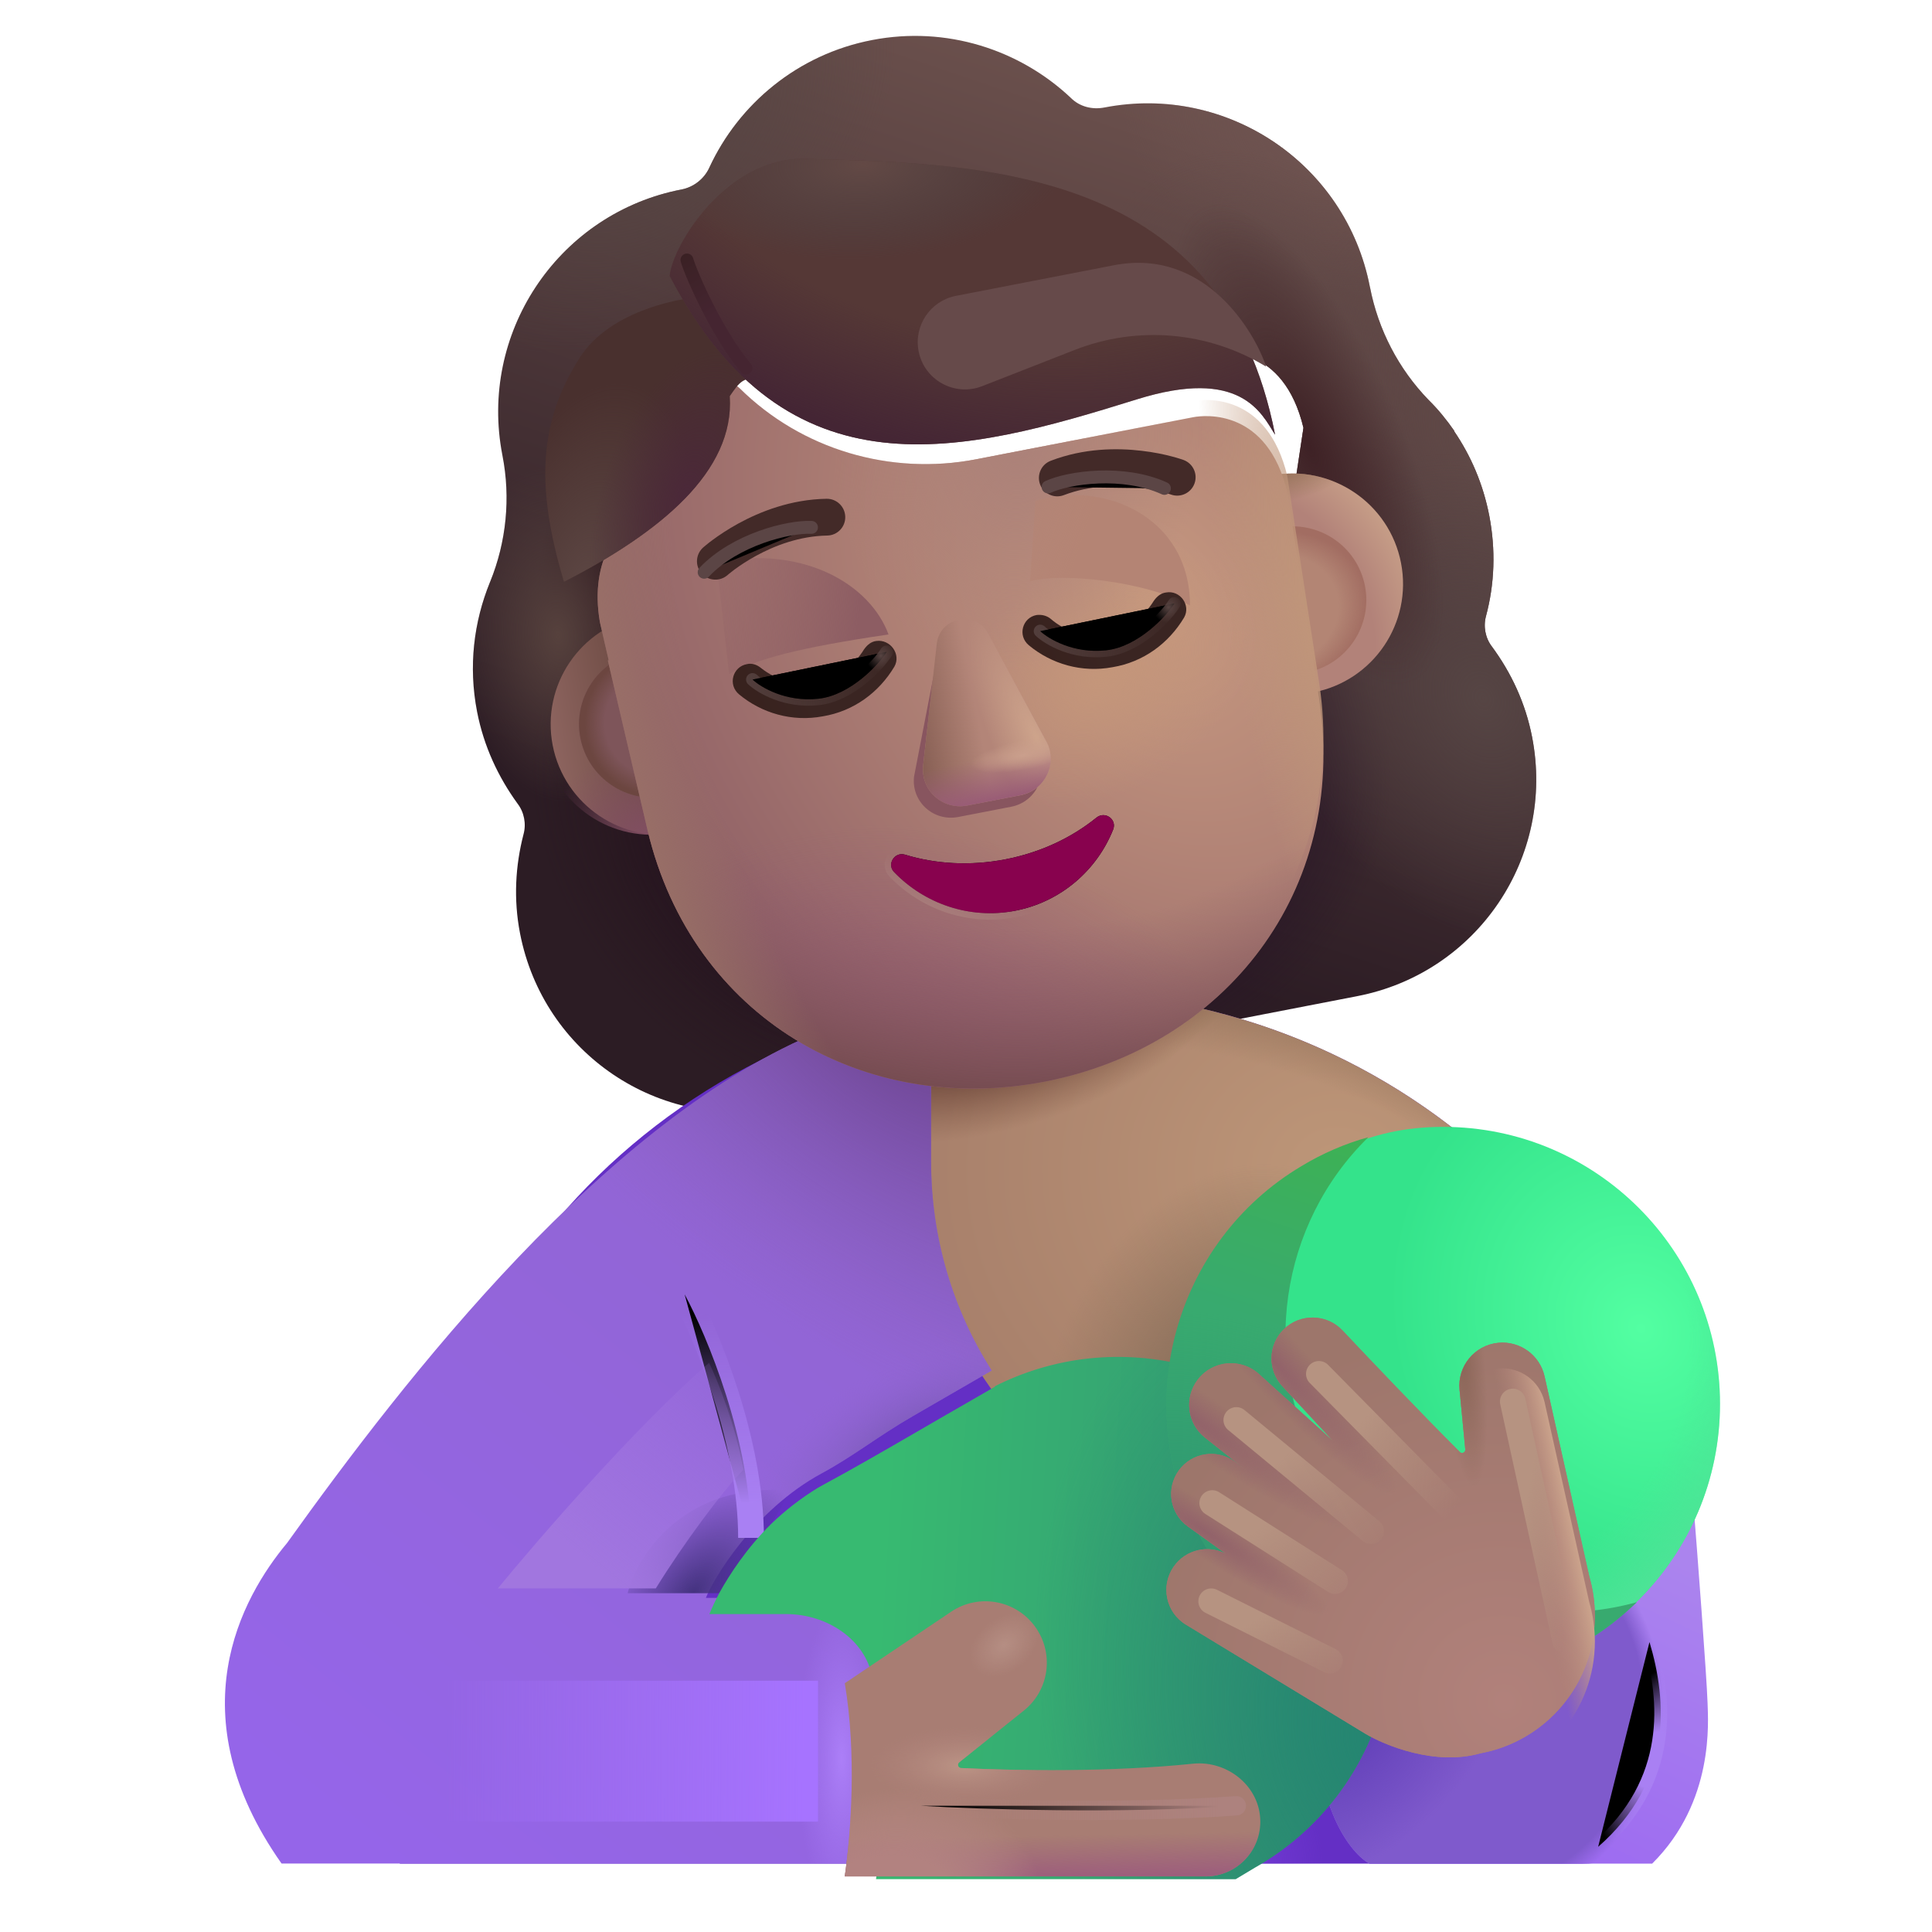 <svg viewBox="1 1 30 30" xmlns="http://www.w3.org/2000/svg">
<g filter="url(#filter0_i_4002_3507)">
<path fill-rule="evenodd" clip-rule="evenodd" d="M23.825 11.315C23.959 10.816 23.977 10.285 23.875 9.756C23.78 9.267 23.59 8.827 23.329 8.444L23.334 8.443C23.214 8.27 23.084 8.109 22.936 7.963L22.933 7.96C22.467 7.479 22.151 6.87 22.024 6.214L22.021 6.203C21.652 4.297 19.806 3.05 17.9 3.419C17.709 3.456 17.513 3.407 17.376 3.268C16.583 2.521 15.445 2.148 14.291 2.372C13.136 2.595 12.22 3.366 11.763 4.356C11.686 4.524 11.524 4.655 11.334 4.692C11.304 4.697 11.275 4.703 11.245 4.71C9.389 5.119 8.187 6.936 8.55 8.813L8.552 8.824C8.68 9.48 8.614 10.163 8.361 10.784L8.359 10.788C8.107 11.407 8.021 12.093 8.158 12.801C8.263 13.341 8.486 13.814 8.786 14.228C8.889 14.362 8.924 14.542 8.879 14.705C8.753 15.191 8.722 15.713 8.825 16.243C9.186 18.107 10.981 19.319 12.845 18.958L21.826 17.218C23.69 16.857 24.902 15.062 24.541 13.198C24.439 12.668 24.215 12.195 23.917 11.791C23.814 11.657 23.78 11.477 23.825 11.315ZM10.453 11.004L10.44 11.006L12.172 13.228C12.869 16.136 13.446 12.982 16.241 12.44C19.037 11.898 20.889 14.927 20.449 11.969L20.99 8.393C20.681 7.101 19.72 7.192 19.531 7.229L16.161 7.882C14.831 8.139 13.449 7.731 12.485 6.777C12.321 6.621 12.059 6.705 12.012 6.924L11.965 7.144C11.843 7.777 11.479 8.312 10.971 8.677C10.956 8.685 10.939 8.697 10.921 8.709C10.904 8.72 10.887 8.732 10.872 8.74C10.65 8.916 10.145 9.413 10.316 10.41L10.389 10.728L10.453 11.004Z" fill="url(#paint0_linear_4002_3507)"/>
<path fill-rule="evenodd" clip-rule="evenodd" d="M23.825 11.315C23.959 10.816 23.977 10.285 23.875 9.756C23.78 9.267 23.59 8.827 23.329 8.444L23.334 8.443C23.214 8.27 23.084 8.109 22.936 7.963L22.933 7.96C22.467 7.479 22.151 6.87 22.024 6.214L22.021 6.203C21.652 4.297 19.806 3.05 17.9 3.419C17.709 3.456 17.513 3.407 17.376 3.268C16.583 2.521 15.445 2.148 14.291 2.372C13.136 2.595 12.22 3.366 11.763 4.356C11.686 4.524 11.524 4.655 11.334 4.692C11.304 4.697 11.275 4.703 11.245 4.71C9.389 5.119 8.187 6.936 8.55 8.813L8.552 8.824C8.68 9.48 8.614 10.163 8.361 10.784L8.359 10.788C8.107 11.407 8.021 12.093 8.158 12.801C8.263 13.341 8.486 13.814 8.786 14.228C8.889 14.362 8.924 14.542 8.879 14.705C8.753 15.191 8.722 15.713 8.825 16.243C9.186 18.107 10.981 19.319 12.845 18.958L21.826 17.218C23.69 16.857 24.902 15.062 24.541 13.198C24.439 12.668 24.215 12.195 23.917 11.791C23.814 11.657 23.78 11.477 23.825 11.315ZM10.453 11.004L10.44 11.006L12.172 13.228C12.869 16.136 13.446 12.982 16.241 12.44C19.037 11.898 20.889 14.927 20.449 11.969L20.99 8.393C20.681 7.101 19.72 7.192 19.531 7.229L16.161 7.882C14.831 8.139 13.449 7.731 12.485 6.777C12.321 6.621 12.059 6.705 12.012 6.924L11.965 7.144C11.843 7.777 11.479 8.312 10.971 8.677C10.956 8.685 10.939 8.697 10.921 8.709C10.904 8.72 10.887 8.732 10.872 8.74C10.65 8.916 10.145 9.413 10.316 10.41L10.389 10.728L10.453 11.004Z" fill="url(#paint1_radial_4002_3507)"/>
<path fill-rule="evenodd" clip-rule="evenodd" d="M23.825 11.315C23.959 10.816 23.977 10.285 23.875 9.756C23.78 9.267 23.59 8.827 23.329 8.444L23.334 8.443C23.214 8.27 23.084 8.109 22.936 7.963L22.933 7.96C22.467 7.479 22.151 6.87 22.024 6.214L22.021 6.203C21.652 4.297 19.806 3.05 17.9 3.419C17.709 3.456 17.513 3.407 17.376 3.268C16.583 2.521 15.445 2.148 14.291 2.372C13.136 2.595 12.22 3.366 11.763 4.356C11.686 4.524 11.524 4.655 11.334 4.692C11.304 4.697 11.275 4.703 11.245 4.71C9.389 5.119 8.187 6.936 8.55 8.813L8.552 8.824C8.68 9.48 8.614 10.163 8.361 10.784L8.359 10.788C8.107 11.407 8.021 12.093 8.158 12.801C8.263 13.341 8.486 13.814 8.786 14.228C8.889 14.362 8.924 14.542 8.879 14.705C8.753 15.191 8.722 15.713 8.825 16.243C9.186 18.107 10.981 19.319 12.845 18.958L21.826 17.218C23.69 16.857 24.902 15.062 24.541 13.198C24.439 12.668 24.215 12.195 23.917 11.791C23.814 11.657 23.78 11.477 23.825 11.315ZM10.453 11.004L10.44 11.006L12.172 13.228C12.869 16.136 13.446 12.982 16.241 12.44C19.037 11.898 20.889 14.927 20.449 11.969L20.99 8.393C20.681 7.101 19.72 7.192 19.531 7.229L16.161 7.882C14.831 8.139 13.449 7.731 12.485 6.777C12.321 6.621 12.059 6.705 12.012 6.924L11.965 7.144C11.843 7.777 11.479 8.312 10.971 8.677C10.956 8.685 10.939 8.697 10.921 8.709C10.904 8.72 10.887 8.732 10.872 8.74C10.65 8.916 10.145 9.413 10.316 10.41L10.389 10.728L10.453 11.004Z" fill="url(#paint2_radial_4002_3507)"/>
<path fill-rule="evenodd" clip-rule="evenodd" d="M23.825 11.315C23.959 10.816 23.977 10.285 23.875 9.756C23.78 9.267 23.59 8.827 23.329 8.444L23.334 8.443C23.214 8.27 23.084 8.109 22.936 7.963L22.933 7.96C22.467 7.479 22.151 6.87 22.024 6.214L22.021 6.203C21.652 4.297 19.806 3.05 17.9 3.419C17.709 3.456 17.513 3.407 17.376 3.268C16.583 2.521 15.445 2.148 14.291 2.372C13.136 2.595 12.22 3.366 11.763 4.356C11.686 4.524 11.524 4.655 11.334 4.692C11.304 4.697 11.275 4.703 11.245 4.71C9.389 5.119 8.187 6.936 8.55 8.813L8.552 8.824C8.68 9.48 8.614 10.163 8.361 10.784L8.359 10.788C8.107 11.407 8.021 12.093 8.158 12.801C8.263 13.341 8.486 13.814 8.786 14.228C8.889 14.362 8.924 14.542 8.879 14.705C8.753 15.191 8.722 15.713 8.825 16.243C9.186 18.107 10.981 19.319 12.845 18.958L21.826 17.218C23.69 16.857 24.902 15.062 24.541 13.198C24.439 12.668 24.215 12.195 23.917 11.791C23.814 11.657 23.78 11.477 23.825 11.315ZM10.453 11.004L10.44 11.006L12.172 13.228C12.869 16.136 13.446 12.982 16.241 12.44C19.037 11.898 20.889 14.927 20.449 11.969L20.99 8.393C20.681 7.101 19.72 7.192 19.531 7.229L16.161 7.882C14.831 8.139 13.449 7.731 12.485 6.777C12.321 6.621 12.059 6.705 12.012 6.924L11.965 7.144C11.843 7.777 11.479 8.312 10.971 8.677C10.956 8.685 10.939 8.697 10.921 8.709C10.904 8.72 10.887 8.732 10.872 8.74C10.65 8.916 10.145 9.413 10.316 10.41L10.389 10.728L10.453 11.004Z" fill="url(#paint3_radial_4002_3507)"/>
<path fill-rule="evenodd" clip-rule="evenodd" d="M23.825 11.315C23.959 10.816 23.977 10.285 23.875 9.756C23.78 9.267 23.59 8.827 23.329 8.444L23.334 8.443C23.214 8.27 23.084 8.109 22.936 7.963L22.933 7.96C22.467 7.479 22.151 6.87 22.024 6.214L22.021 6.203C21.652 4.297 19.806 3.05 17.9 3.419C17.709 3.456 17.513 3.407 17.376 3.268C16.583 2.521 15.445 2.148 14.291 2.372C13.136 2.595 12.22 3.366 11.763 4.356C11.686 4.524 11.524 4.655 11.334 4.692C11.304 4.697 11.275 4.703 11.245 4.71C9.389 5.119 8.187 6.936 8.55 8.813L8.552 8.824C8.68 9.48 8.614 10.163 8.361 10.784L8.359 10.788C8.107 11.407 8.021 12.093 8.158 12.801C8.263 13.341 8.486 13.814 8.786 14.228C8.889 14.362 8.924 14.542 8.879 14.705C8.753 15.191 8.722 15.713 8.825 16.243C9.186 18.107 10.981 19.319 12.845 18.958L21.826 17.218C23.69 16.857 24.902 15.062 24.541 13.198C24.439 12.668 24.215 12.195 23.917 11.791C23.814 11.657 23.78 11.477 23.825 11.315ZM10.453 11.004L10.44 11.006L12.172 13.228C12.869 16.136 13.446 12.982 16.241 12.44C19.037 11.898 20.889 14.927 20.449 11.969L20.99 8.393C20.681 7.101 19.72 7.192 19.531 7.229L16.161 7.882C14.831 8.139 13.449 7.731 12.485 6.777C12.321 6.621 12.059 6.705 12.012 6.924L11.965 7.144C11.843 7.777 11.479 8.312 10.971 8.677C10.956 8.685 10.939 8.697 10.921 8.709C10.904 8.72 10.887 8.732 10.872 8.74C10.65 8.916 10.145 9.413 10.316 10.41L10.389 10.728L10.453 11.004Z" fill="url(#paint4_radial_4002_3507)"/>
<path fill-rule="evenodd" clip-rule="evenodd" d="M23.825 11.315C23.959 10.816 23.977 10.285 23.875 9.756C23.78 9.267 23.59 8.827 23.329 8.444L23.334 8.443C23.214 8.27 23.084 8.109 22.936 7.963L22.933 7.96C22.467 7.479 22.151 6.87 22.024 6.214L22.021 6.203C21.652 4.297 19.806 3.05 17.9 3.419C17.709 3.456 17.513 3.407 17.376 3.268C16.583 2.521 15.445 2.148 14.291 2.372C13.136 2.595 12.22 3.366 11.763 4.356C11.686 4.524 11.524 4.655 11.334 4.692C11.304 4.697 11.275 4.703 11.245 4.71C9.389 5.119 8.187 6.936 8.55 8.813L8.552 8.824C8.68 9.48 8.614 10.163 8.361 10.784L8.359 10.788C8.107 11.407 8.021 12.093 8.158 12.801C8.263 13.341 8.486 13.814 8.786 14.228C8.889 14.362 8.924 14.542 8.879 14.705C8.753 15.191 8.722 15.713 8.825 16.243C9.186 18.107 10.981 19.319 12.845 18.958L21.826 17.218C23.69 16.857 24.902 15.062 24.541 13.198C24.439 12.668 24.215 12.195 23.917 11.791C23.814 11.657 23.78 11.477 23.825 11.315ZM10.453 11.004L10.44 11.006L12.172 13.228C12.869 16.136 13.446 12.982 16.241 12.44C19.037 11.898 20.889 14.927 20.449 11.969L20.99 8.393C20.681 7.101 19.72 7.192 19.531 7.229L16.161 7.882C14.831 8.139 13.449 7.731 12.485 6.777C12.321 6.621 12.059 6.705 12.012 6.924L11.965 7.144C11.843 7.777 11.479 8.312 10.971 8.677C10.956 8.685 10.939 8.697 10.921 8.709C10.904 8.72 10.887 8.732 10.872 8.74C10.65 8.916 10.145 9.413 10.316 10.41L10.389 10.728L10.453 11.004Z" fill="url(#paint5_radial_4002_3507)"/>
<path fill-rule="evenodd" clip-rule="evenodd" d="M23.825 11.315C23.959 10.816 23.977 10.285 23.875 9.756C23.78 9.267 23.59 8.827 23.329 8.444L23.334 8.443C23.214 8.27 23.084 8.109 22.936 7.963L22.933 7.96C22.467 7.479 22.151 6.87 22.024 6.214L22.021 6.203C21.652 4.297 19.806 3.05 17.9 3.419C17.709 3.456 17.513 3.407 17.376 3.268C16.583 2.521 15.445 2.148 14.291 2.372C13.136 2.595 12.22 3.366 11.763 4.356C11.686 4.524 11.524 4.655 11.334 4.692C11.304 4.697 11.275 4.703 11.245 4.71C9.389 5.119 8.187 6.936 8.55 8.813L8.552 8.824C8.68 9.48 8.614 10.163 8.361 10.784L8.359 10.788C8.107 11.407 8.021 12.093 8.158 12.801C8.263 13.341 8.486 13.814 8.786 14.228C8.889 14.362 8.924 14.542 8.879 14.705C8.753 15.191 8.722 15.713 8.825 16.243C9.186 18.107 10.981 19.319 12.845 18.958L21.826 17.218C23.69 16.857 24.902 15.062 24.541 13.198C24.439 12.668 24.215 12.195 23.917 11.791C23.814 11.657 23.78 11.477 23.825 11.315ZM10.453 11.004L10.44 11.006L12.172 13.228C12.869 16.136 13.446 12.982 16.241 12.44C19.037 11.898 20.889 14.927 20.449 11.969L20.99 8.393C20.681 7.101 19.72 7.192 19.531 7.229L16.161 7.882C14.831 8.139 13.449 7.731 12.485 6.777C12.321 6.621 12.059 6.705 12.012 6.924L11.965 7.144C11.843 7.777 11.479 8.312 10.971 8.677C10.956 8.685 10.939 8.697 10.921 8.709C10.904 8.72 10.887 8.732 10.872 8.74C10.65 8.916 10.145 9.413 10.316 10.41L10.389 10.728L10.453 11.004Z" fill="url(#paint6_radial_4002_3507)"/>
<path fill-rule="evenodd" clip-rule="evenodd" d="M23.825 11.315C23.959 10.816 23.977 10.285 23.875 9.756C23.78 9.267 23.59 8.827 23.329 8.444L23.334 8.443C23.214 8.27 23.084 8.109 22.936 7.963L22.933 7.96C22.467 7.479 22.151 6.87 22.024 6.214L22.021 6.203C21.652 4.297 19.806 3.05 17.9 3.419C17.709 3.456 17.513 3.407 17.376 3.268C16.583 2.521 15.445 2.148 14.291 2.372C13.136 2.595 12.22 3.366 11.763 4.356C11.686 4.524 11.524 4.655 11.334 4.692C11.304 4.697 11.275 4.703 11.245 4.71C9.389 5.119 8.187 6.936 8.55 8.813L8.552 8.824C8.68 9.48 8.614 10.163 8.361 10.784L8.359 10.788C8.107 11.407 8.021 12.093 8.158 12.801C8.263 13.341 8.486 13.814 8.786 14.228C8.889 14.362 8.924 14.542 8.879 14.705C8.753 15.191 8.722 15.713 8.825 16.243C9.186 18.107 10.981 19.319 12.845 18.958L21.826 17.218C23.69 16.857 24.902 15.062 24.541 13.198C24.439 12.668 24.215 12.195 23.917 11.791C23.814 11.657 23.78 11.477 23.825 11.315ZM10.453 11.004L10.44 11.006L12.172 13.228C12.869 16.136 13.446 12.982 16.241 12.44C19.037 11.898 20.889 14.927 20.449 11.969L20.99 8.393C20.681 7.101 19.72 7.192 19.531 7.229L16.161 7.882C14.831 8.139 13.449 7.731 12.485 6.777C12.321 6.621 12.059 6.705 12.012 6.924L11.965 7.144C11.843 7.777 11.479 8.312 10.971 8.677C10.956 8.685 10.939 8.697 10.921 8.709C10.904 8.72 10.887 8.732 10.872 8.74C10.65 8.916 10.145 9.413 10.316 10.41L10.389 10.728L10.453 11.004Z" fill="url(#paint7_radial_4002_3507)"/>
<path fill-rule="evenodd" clip-rule="evenodd" d="M23.825 11.315C23.959 10.816 23.977 10.285 23.875 9.756C23.78 9.267 23.59 8.827 23.329 8.444L23.334 8.443C23.214 8.27 23.084 8.109 22.936 7.963L22.933 7.96C22.467 7.479 22.151 6.87 22.024 6.214L22.021 6.203C21.652 4.297 19.806 3.05 17.9 3.419C17.709 3.456 17.513 3.407 17.376 3.268C16.583 2.521 15.445 2.148 14.291 2.372C13.136 2.595 12.22 3.366 11.763 4.356C11.686 4.524 11.524 4.655 11.334 4.692C11.304 4.697 11.275 4.703 11.245 4.71C9.389 5.119 8.187 6.936 8.55 8.813L8.552 8.824C8.68 9.48 8.614 10.163 8.361 10.784L8.359 10.788C8.107 11.407 8.021 12.093 8.158 12.801C8.263 13.341 8.486 13.814 8.786 14.228C8.889 14.362 8.924 14.542 8.879 14.705C8.753 15.191 8.722 15.713 8.825 16.243C9.186 18.107 10.981 19.319 12.845 18.958L21.826 17.218C23.69 16.857 24.902 15.062 24.541 13.198C24.439 12.668 24.215 12.195 23.917 11.791C23.814 11.657 23.78 11.477 23.825 11.315ZM10.453 11.004L10.44 11.006L12.172 13.228C12.869 16.136 13.446 12.982 16.241 12.44C19.037 11.898 20.889 14.927 20.449 11.969L20.99 8.393C20.681 7.101 19.72 7.192 19.531 7.229L16.161 7.882C14.831 8.139 13.449 7.731 12.485 6.777C12.321 6.621 12.059 6.705 12.012 6.924L11.965 7.144C11.843 7.777 11.479 8.312 10.971 8.677C10.956 8.685 10.939 8.697 10.921 8.709C10.904 8.72 10.887 8.732 10.872 8.74C10.65 8.916 10.145 9.413 10.316 10.41L10.389 10.728L10.453 11.004Z" fill="url(#paint8_radial_4002_3507)"/>
<path fill-rule="evenodd" clip-rule="evenodd" d="M23.825 11.315C23.959 10.816 23.977 10.285 23.875 9.756C23.78 9.267 23.59 8.827 23.329 8.444L23.334 8.443C23.214 8.27 23.084 8.109 22.936 7.963L22.933 7.96C22.467 7.479 22.151 6.87 22.024 6.214L22.021 6.203C21.652 4.297 19.806 3.05 17.9 3.419C17.709 3.456 17.513 3.407 17.376 3.268C16.583 2.521 15.445 2.148 14.291 2.372C13.136 2.595 12.22 3.366 11.763 4.356C11.686 4.524 11.524 4.655 11.334 4.692C11.304 4.697 11.275 4.703 11.245 4.71C9.389 5.119 8.187 6.936 8.55 8.813L8.552 8.824C8.68 9.48 8.614 10.163 8.361 10.784L8.359 10.788C8.107 11.407 8.021 12.093 8.158 12.801C8.263 13.341 8.486 13.814 8.786 14.228C8.889 14.362 8.924 14.542 8.879 14.705C8.753 15.191 8.722 15.713 8.825 16.243C9.186 18.107 10.981 19.319 12.845 18.958L21.826 17.218C23.69 16.857 24.902 15.062 24.541 13.198C24.439 12.668 24.215 12.195 23.917 11.791C23.814 11.657 23.78 11.477 23.825 11.315ZM10.453 11.004L10.44 11.006L12.172 13.228C12.869 16.136 13.446 12.982 16.241 12.44C19.037 11.898 20.889 14.927 20.449 11.969L20.99 8.393C20.681 7.101 19.72 7.192 19.531 7.229L16.161 7.882C14.831 8.139 13.449 7.731 12.485 6.777C12.321 6.621 12.059 6.705 12.012 6.924L11.965 7.144C11.843 7.777 11.479 8.312 10.971 8.677C10.956 8.685 10.939 8.697 10.921 8.709C10.904 8.72 10.887 8.732 10.872 8.74C10.65 8.916 10.145 9.413 10.316 10.41L10.389 10.728L10.453 11.004Z" fill="url(#paint9_radial_4002_3507)"/>
<path fill-rule="evenodd" clip-rule="evenodd" d="M23.825 11.315C23.959 10.816 23.977 10.285 23.875 9.756C23.78 9.267 23.59 8.827 23.329 8.444L23.334 8.443C23.214 8.27 23.084 8.109 22.936 7.963L22.933 7.96C22.467 7.479 22.151 6.87 22.024 6.214L22.021 6.203C21.652 4.297 19.806 3.05 17.9 3.419C17.709 3.456 17.513 3.407 17.376 3.268C16.583 2.521 15.445 2.148 14.291 2.372C13.136 2.595 12.22 3.366 11.763 4.356C11.686 4.524 11.524 4.655 11.334 4.692C11.304 4.697 11.275 4.703 11.245 4.71C9.389 5.119 8.187 6.936 8.55 8.813L8.552 8.824C8.68 9.48 8.614 10.163 8.361 10.784L8.359 10.788C8.107 11.407 8.021 12.093 8.158 12.801C8.263 13.341 8.486 13.814 8.786 14.228C8.889 14.362 8.924 14.542 8.879 14.705C8.753 15.191 8.722 15.713 8.825 16.243C9.186 18.107 10.981 19.319 12.845 18.958L21.826 17.218C23.69 16.857 24.902 15.062 24.541 13.198C24.439 12.668 24.215 12.195 23.917 11.791C23.814 11.657 23.78 11.477 23.825 11.315ZM10.453 11.004L10.44 11.006L12.172 13.228C12.869 16.136 13.446 12.982 16.241 12.44C19.037 11.898 20.889 14.927 20.449 11.969L20.99 8.393C20.681 7.101 19.72 7.192 19.531 7.229L16.161 7.882C14.831 8.139 13.449 7.731 12.485 6.777C12.321 6.621 12.059 6.705 12.012 6.924L11.965 7.144C11.843 7.777 11.479 8.312 10.971 8.677C10.956 8.685 10.939 8.697 10.921 8.709C10.904 8.72 10.887 8.732 10.872 8.74C10.65 8.916 10.145 9.413 10.316 10.41L10.389 10.728L10.453 11.004Z" fill="url(#paint10_radial_4002_3507)"/>
<path fill-rule="evenodd" clip-rule="evenodd" d="M23.825 11.315C23.959 10.816 23.977 10.285 23.875 9.756C23.78 9.267 23.59 8.827 23.329 8.444L23.334 8.443C23.214 8.27 23.084 8.109 22.936 7.963L22.933 7.96C22.467 7.479 22.151 6.87 22.024 6.214L22.021 6.203C21.652 4.297 19.806 3.05 17.9 3.419C17.709 3.456 17.513 3.407 17.376 3.268C16.583 2.521 15.445 2.148 14.291 2.372C13.136 2.595 12.22 3.366 11.763 4.356C11.686 4.524 11.524 4.655 11.334 4.692C11.304 4.697 11.275 4.703 11.245 4.71C9.389 5.119 8.187 6.936 8.55 8.813L8.552 8.824C8.68 9.48 8.614 10.163 8.361 10.784L8.359 10.788C8.107 11.407 8.021 12.093 8.158 12.801C8.263 13.341 8.486 13.814 8.786 14.228C8.889 14.362 8.924 14.542 8.879 14.705C8.753 15.191 8.722 15.713 8.825 16.243C9.186 18.107 10.981 19.319 12.845 18.958L21.826 17.218C23.69 16.857 24.902 15.062 24.541 13.198C24.439 12.668 24.215 12.195 23.917 11.791C23.814 11.657 23.78 11.477 23.825 11.315ZM10.453 11.004L10.44 11.006L12.172 13.228C12.869 16.136 13.446 12.982 16.241 12.44C19.037 11.898 20.889 14.927 20.449 11.969L20.99 8.393C20.681 7.101 19.72 7.192 19.531 7.229L16.161 7.882C14.831 8.139 13.449 7.731 12.485 6.777C12.321 6.621 12.059 6.705 12.012 6.924L11.965 7.144C11.843 7.777 11.479 8.312 10.971 8.677C10.956 8.685 10.939 8.697 10.921 8.709C10.904 8.72 10.887 8.732 10.872 8.74C10.65 8.916 10.145 9.413 10.316 10.41L10.389 10.728L10.453 11.004Z" fill="url(#paint11_radial_4002_3507)"/>
</g>
<path d="M25.578 29.938C26.558 29.938 27.348 29.138 27.348 28.158L27.338 26.168C27.338 20.778 22.868 16.398 17.348 16.398C11.838 16.398 7.358 20.768 7.358 26.168L7.208 29.938H25.578Z" fill="#642FC5"/>
<path d="M25.578 29.938C26.558 29.938 27.348 29.138 27.348 28.158L27.338 26.168C27.338 20.778 22.868 16.398 17.348 16.398C11.838 16.398 7.358 20.768 7.358 26.168L7.208 29.938H25.578Z" fill="url(#paint12_radial_4002_3507)"/>
<path d="M17.348 16.398C16.628 16.398 15.928 16.478 15.258 16.618V19.038C15.258 22.518 18.188 25.288 21.668 25.098L27.248 24.788C26.548 20.048 22.388 16.398 17.348 16.398Z" fill="url(#paint13_radial_4002_3507)"/>
<path d="M17.348 16.398C16.628 16.398 15.928 16.478 15.258 16.618V19.038C15.258 22.518 18.188 25.288 21.668 25.098L27.248 24.788C26.548 20.048 22.388 16.398 17.348 16.398Z" fill="url(#paint14_radial_4002_3507)"/>
<path d="M17.348 16.398C16.628 16.398 15.928 16.478 15.258 16.618V19.038C15.258 22.518 18.188 25.288 21.668 25.098L27.248 24.788C26.548 20.048 22.388 16.398 17.348 16.398Z" fill="url(#paint15_radial_4002_3507)"/>
<path d="M17.348 16.398C16.628 16.398 15.928 16.478 15.258 16.618V19.038C15.258 22.518 18.188 25.288 21.668 25.098L27.248 24.788C26.548 20.048 22.388 16.398 17.348 16.398Z" fill="url(#paint16_radial_4002_3507)"/>
<path d="M27.515 27.443C27.502 27.038 27.35 25.026 27.293 24.326L24.468 24.505L21.46 27.83C21.46 29.093 21.973 29.78 22.265 29.938H26.655C27.624 28.975 27.523 27.727 27.515 27.443Z" fill="url(#paint17_linear_4002_3507)"/>
<path d="M27.515 27.443C27.502 27.038 27.35 25.026 27.293 24.326L24.468 24.505L21.46 27.83C21.46 29.093 21.973 29.78 22.265 29.938H26.655C27.624 28.975 27.523 27.727 27.515 27.443Z" fill="url(#paint18_radial_4002_3507)"/>
<path d="M27.515 27.443C27.502 27.038 27.35 25.026 27.293 24.326L24.468 24.505L21.46 27.83C21.46 29.093 21.973 29.78 22.265 29.938H26.655C27.624 28.975 27.523 27.727 27.515 27.443Z" fill="url(#paint19_radial_4002_3507)"/>
<g filter="url(#filter1_i_4002_3507)">
<path d="M13.569 17.002C10.217 18.355 7.09 22.402 5.258 24.959C4.547 25.812 3.54 27.62 5.172 29.937H14.352C14.456 29.234 14.506 27.956 14.299 26.808C14.189 26.196 13.579 25.812 12.957 25.812H11.761C11.863 25.547 12.492 24.455 13.562 23.876C14.067 23.602 14.416 23.312 14.975 22.989C15.126 22.901 15.289 22.807 15.47 22.703C15.737 22.548 15.986 22.404 16.199 22.282C15.604 21.345 15.258 20.233 15.258 19.037V17.585C14.658 17.487 14.088 17.29 13.569 17.002Z" fill="url(#paint20_linear_4002_3507)"/>
<path d="M13.569 17.002C10.217 18.355 7.09 22.402 5.258 24.959C4.547 25.812 3.54 27.62 5.172 29.937H14.352C14.456 29.234 14.506 27.956 14.299 26.808C14.189 26.196 13.579 25.812 12.957 25.812H11.761C11.863 25.547 12.492 24.455 13.562 23.876C14.067 23.602 14.416 23.312 14.975 22.989C15.126 22.901 15.289 22.807 15.47 22.703C15.737 22.548 15.986 22.404 16.199 22.282C15.604 21.345 15.258 20.233 15.258 19.037V17.585C14.658 17.487 14.088 17.29 13.569 17.002Z" fill="url(#paint21_radial_4002_3507)"/>
<path d="M13.569 17.002C10.217 18.355 7.09 22.402 5.258 24.959C4.547 25.812 3.54 27.62 5.172 29.937H14.352C14.456 29.234 14.506 27.956 14.299 26.808C14.189 26.196 13.579 25.812 12.957 25.812H11.761C11.863 25.547 12.492 24.455 13.562 23.876C14.067 23.602 14.416 23.312 14.975 22.989C15.126 22.901 15.289 22.807 15.47 22.703C15.737 22.548 15.986 22.404 16.199 22.282C15.604 21.345 15.258 20.233 15.258 19.037V17.585C14.658 17.487 14.088 17.29 13.569 17.002Z" fill="url(#paint22_radial_4002_3507)"/>
<path d="M13.569 17.002C10.217 18.355 7.09 22.402 5.258 24.959C4.547 25.812 3.54 27.62 5.172 29.937H14.352C14.456 29.234 14.506 27.956 14.299 26.808C14.189 26.196 13.579 25.812 12.957 25.812H11.761C11.863 25.547 12.492 24.455 13.562 23.876C14.067 23.602 14.416 23.312 14.975 22.989C15.126 22.901 15.289 22.807 15.47 22.703C15.737 22.548 15.986 22.404 16.199 22.282C15.604 21.345 15.258 20.233 15.258 19.037V17.585C14.658 17.487 14.088 17.29 13.569 17.002Z" fill="url(#paint23_radial_4002_3507)"/>
</g>
<g filter="url(#filter2_f_4002_3507)">
<path d="M10.746 25.739H12.316L13.293 24.145C11.618 24.006 10.897 25.15 10.746 25.739Z" fill="url(#paint24_radial_4002_3507)"/>
</g>
<g filter="url(#filter3_f_4002_3507)">
<path d="M26.613 26.498C26.886 27.404 26.98 28.662 25.816 29.677" stroke="url(#paint25_radial_4002_3507)" stroke-width="0.2"/>
</g>
<g filter="url(#filter4_f_4002_3507)">
<rect x="7.668" y="27.098" width="6.034" height="2.188" fill="url(#paint26_linear_4002_3507)"/>
</g>
<g filter="url(#filter5_f_4002_3507)">
<path d="M11.631 21.099C11.975 21.735 12.662 23.38 12.662 24.88" stroke="url(#paint27_linear_4002_3507)" stroke-width="0.4"/>
</g>
<g filter="url(#filter6_i_4002_3507)">
<path d="M13.451 23.852C13.473 23.839 13.496 23.826 13.519 23.814C14.024 23.541 14.416 23.313 14.975 22.99L15.47 22.703L15.511 22.68C15.763 22.534 15.997 22.399 16.199 22.283C16.198 22.281 16.197 22.279 16.195 22.277C18.192 21.267 20.667 21.978 21.798 23.949C22.978 25.989 22.278 28.589 20.238 29.749L19.938 29.929H14.353C14.456 29.224 14.505 27.951 14.299 26.809C14.189 26.197 13.579 25.813 12.957 25.813H11.765C11.812 25.701 11.864 25.591 11.921 25.483C12.08 25.196 12.346 24.789 12.721 24.417C12.938 24.207 13.182 24.017 13.451 23.852Z" fill="url(#paint28_linear_4002_3507)"/>
<path d="M13.451 23.852C13.473 23.839 13.496 23.826 13.519 23.814C14.024 23.541 14.416 23.313 14.975 22.99L15.47 22.703L15.511 22.68C15.763 22.534 15.997 22.399 16.199 22.283C16.198 22.281 16.197 22.279 16.195 22.277C18.192 21.267 20.667 21.978 21.798 23.949C22.978 25.989 22.278 28.589 20.238 29.749L19.938 29.929H14.353C14.456 29.224 14.505 27.951 14.299 26.809C14.189 26.197 13.579 25.813 12.957 25.813H11.765C11.812 25.701 11.864 25.591 11.921 25.483C12.08 25.196 12.346 24.789 12.721 24.417C12.938 24.207 13.182 24.017 13.451 23.852Z" fill="url(#paint29_radial_4002_3507)"/>
</g>
<g filter="url(#filter7_i_4002_3507)">
<path d="M14.318 29.937H19.919C20.389 29.937 20.77 29.557 20.77 29.087C20.77 28.542 20.262 28.13 19.72 28.187C18.476 28.316 17.005 28.297 16.123 28.254C16.077 28.252 16.059 28.194 16.095 28.165L17.097 27.363C17.486 27.052 17.57 26.495 17.29 26.083C16.995 25.648 16.405 25.534 15.969 25.827L14.318 26.937C14.503 28.039 14.415 29.244 14.318 29.937Z" fill="#A87D73"/>
<path d="M14.318 29.937H19.919C20.389 29.937 20.77 29.557 20.77 29.087C20.77 28.542 20.262 28.13 19.72 28.187C18.476 28.316 17.005 28.297 16.123 28.254C16.077 28.252 16.059 28.194 16.095 28.165L17.097 27.363C17.486 27.052 17.57 26.495 17.29 26.083C16.995 25.648 16.405 25.534 15.969 25.827L14.318 26.937C14.503 28.039 14.415 29.244 14.318 29.937Z" fill="url(#paint30_linear_4002_3507)"/>
<path d="M14.318 29.937H19.919C20.389 29.937 20.77 29.557 20.77 29.087C20.77 28.542 20.262 28.13 19.72 28.187C18.476 28.316 17.005 28.297 16.123 28.254C16.077 28.252 16.059 28.194 16.095 28.165L17.097 27.363C17.486 27.052 17.57 26.495 17.29 26.083C16.995 25.648 16.405 25.534 15.969 25.827L14.318 26.937C14.503 28.039 14.415 29.244 14.318 29.937Z" fill="url(#paint31_radial_4002_3507)"/>
<path d="M14.318 29.937H19.919C20.389 29.937 20.77 29.557 20.77 29.087C20.77 28.542 20.262 28.13 19.72 28.187C18.476 28.316 17.005 28.297 16.123 28.254C16.077 28.252 16.059 28.194 16.095 28.165L17.097 27.363C17.486 27.052 17.57 26.495 17.29 26.083C16.995 25.648 16.405 25.534 15.969 25.827L14.318 26.937C14.503 28.039 14.415 29.244 14.318 29.937Z" fill="url(#paint32_radial_4002_3507)"/>
<path d="M14.318 29.937H19.919C20.389 29.937 20.77 29.557 20.77 29.087C20.77 28.542 20.262 28.13 19.72 28.187C18.476 28.316 17.005 28.297 16.123 28.254C16.077 28.252 16.059 28.194 16.095 28.165L17.097 27.363C17.486 27.052 17.57 26.495 17.29 26.083C16.995 25.648 16.405 25.534 15.969 25.827L14.318 26.937C14.503 28.039 14.415 29.244 14.318 29.937Z" fill="url(#paint33_radial_4002_3507)"/>
</g>
<path d="M23.408 27.099C25.782 27.099 27.708 25.173 27.708 22.799C27.708 20.424 25.782 18.498 23.408 18.498C21.033 18.498 19.855 20.424 19.855 22.799C19.855 25.173 21.033 27.099 23.408 27.099Z" fill="url(#paint34_radial_4002_3507)"/>
<path d="M23.408 27.099C25.782 27.099 27.708 25.173 27.708 22.799C27.708 20.424 25.782 18.498 23.408 18.498C21.033 18.498 19.855 20.424 19.855 22.799C19.855 25.173 21.033 27.099 23.408 27.099Z" fill="url(#paint35_radial_4002_3507)"/>
<path d="M21.538 23.878C20.538 22.138 20.878 19.998 22.248 18.658C21.888 18.758 21.538 18.908 21.208 19.108C19.228 20.288 18.528 22.848 19.638 24.868C20.798 26.988 23.478 27.728 25.558 26.528C25.878 26.348 26.168 26.118 26.418 25.878C24.578 26.388 22.548 25.618 21.538 23.878Z" fill="url(#paint36_linear_4002_3507)"/>
<path d="M21.538 23.878C20.538 22.138 20.878 19.998 22.248 18.658C21.888 18.758 21.538 18.908 21.208 19.108C19.228 20.288 18.528 22.848 19.638 24.868C20.798 26.988 23.478 27.728 25.558 26.528C25.878 26.348 26.168 26.118 26.418 25.878C24.578 26.388 22.548 25.618 21.538 23.878Z" fill="url(#paint37_radial_4002_3507)"/>
<g filter="url(#filter8_i_4002_3507)">
<path d="M20.934 22.041C21.19 21.791 21.602 21.799 21.848 22.061C22.295 22.535 23.009 23.287 23.668 23.947C23.701 23.98 23.757 23.953 23.753 23.907L23.664 22.981C23.629 22.614 23.897 22.288 24.264 22.251C24.601 22.218 24.91 22.441 24.984 22.772L25.677 25.874C25.734 26.069 25.765 26.276 25.765 26.489C25.765 27.554 24.999 28.439 23.988 28.625C23.291 28.825 22.503 28.504 22.194 28.317L19.415 26.628C19.103 26.439 19.016 26.025 19.225 25.726C19.409 25.462 19.76 25.38 20.04 25.53L19.444 25.102C19.165 24.901 19.102 24.512 19.303 24.234C19.507 23.951 19.903 23.892 20.181 24.102L20.367 24.243L19.711 23.723C19.434 23.504 19.384 23.102 19.599 22.822C19.829 22.521 20.267 22.481 20.548 22.735L21.704 23.78L20.914 22.927C20.68 22.675 20.689 22.282 20.934 22.041Z" fill="url(#paint38_radial_4002_3507)"/>
</g>
<g filter="url(#filter9_i_4002_3507)">
<path d="M20.934 22.041C21.19 21.791 21.602 21.799 21.848 22.061C22.295 22.535 23.009 23.287 23.668 23.947C23.701 23.98 23.757 23.953 23.753 23.907L23.664 22.981C23.629 22.614 23.897 22.288 24.264 22.251C24.601 22.218 24.91 22.441 24.984 22.772L25.677 25.874C25.734 26.069 25.765 26.276 25.765 26.489C25.765 27.554 24.999 28.439 23.988 28.625C23.291 28.825 22.503 28.504 22.194 28.317L19.415 26.628C19.103 26.439 19.016 26.025 19.225 25.726C19.409 25.462 19.76 25.38 20.04 25.53L19.444 25.102C19.165 24.901 19.102 24.512 19.303 24.234C19.507 23.951 19.903 23.892 20.181 24.102L20.367 24.243L19.711 23.723C19.434 23.504 19.384 23.102 19.599 22.822C19.829 22.521 20.267 22.481 20.548 22.735L21.704 23.78L20.914 22.927C20.68 22.675 20.689 22.282 20.934 22.041Z" fill="url(#paint39_radial_4002_3507)"/>
<path d="M20.934 22.041C21.19 21.791 21.602 21.799 21.848 22.061C22.295 22.535 23.009 23.287 23.668 23.947C23.701 23.98 23.757 23.953 23.753 23.907L23.664 22.981C23.629 22.614 23.897 22.288 24.264 22.251C24.601 22.218 24.91 22.441 24.984 22.772L25.677 25.874C25.734 26.069 25.765 26.276 25.765 26.489C25.765 27.554 24.999 28.439 23.988 28.625C23.291 28.825 22.503 28.504 22.194 28.317L19.415 26.628C19.103 26.439 19.016 26.025 19.225 25.726C19.409 25.462 19.76 25.38 20.04 25.53L19.444 25.102C19.165 24.901 19.102 24.512 19.303 24.234C19.507 23.951 19.903 23.892 20.181 24.102L20.367 24.243L19.711 23.723C19.434 23.504 19.384 23.102 19.599 22.822C19.829 22.521 20.267 22.481 20.548 22.735L21.704 23.78L20.914 22.927C20.68 22.675 20.689 22.282 20.934 22.041Z" fill="url(#paint40_radial_4002_3507)"/>
<path d="M20.934 22.041C21.19 21.791 21.602 21.799 21.848 22.061C22.295 22.535 23.009 23.287 23.668 23.947C23.701 23.98 23.757 23.953 23.753 23.907L23.664 22.981C23.629 22.614 23.897 22.288 24.264 22.251C24.601 22.218 24.91 22.441 24.984 22.772L25.677 25.874C25.734 26.069 25.765 26.276 25.765 26.489C25.765 27.554 24.999 28.439 23.988 28.625C23.291 28.825 22.503 28.504 22.194 28.317L19.415 26.628C19.103 26.439 19.016 26.025 19.225 25.726C19.409 25.462 19.76 25.38 20.04 25.53L19.444 25.102C19.165 24.901 19.102 24.512 19.303 24.234C19.507 23.951 19.903 23.892 20.181 24.102L20.367 24.243L19.711 23.723C19.434 23.504 19.384 23.102 19.599 22.822C19.829 22.521 20.267 22.481 20.548 22.735L21.704 23.78L20.914 22.927C20.68 22.675 20.689 22.282 20.934 22.041Z" fill="url(#paint41_radial_4002_3507)"/>
<path d="M20.934 22.041C21.19 21.791 21.602 21.799 21.848 22.061C22.295 22.535 23.009 23.287 23.668 23.947C23.701 23.98 23.757 23.953 23.753 23.907L23.664 22.981C23.629 22.614 23.897 22.288 24.264 22.251C24.601 22.218 24.91 22.441 24.984 22.772L25.677 25.874C25.734 26.069 25.765 26.276 25.765 26.489C25.765 27.554 24.999 28.439 23.988 28.625C23.291 28.825 22.503 28.504 22.194 28.317L19.415 26.628C19.103 26.439 19.016 26.025 19.225 25.726C19.409 25.462 19.76 25.38 20.04 25.53L19.444 25.102C19.165 24.901 19.102 24.512 19.303 24.234C19.507 23.951 19.903 23.892 20.181 24.102L20.367 24.243L19.711 23.723C19.434 23.504 19.384 23.102 19.599 22.822C19.829 22.521 20.267 22.481 20.548 22.735L21.704 23.78L20.914 22.927C20.68 22.675 20.689 22.282 20.934 22.041Z" fill="url(#paint42_radial_4002_3507)"/>
<path d="M20.934 22.041C21.19 21.791 21.602 21.799 21.848 22.061C22.295 22.535 23.009 23.287 23.668 23.947C23.701 23.98 23.757 23.953 23.753 23.907L23.664 22.981C23.629 22.614 23.897 22.288 24.264 22.251C24.601 22.218 24.91 22.441 24.984 22.772L25.677 25.874C25.734 26.069 25.765 26.276 25.765 26.489C25.765 27.554 24.999 28.439 23.988 28.625C23.291 28.825 22.503 28.504 22.194 28.317L19.415 26.628C19.103 26.439 19.016 26.025 19.225 25.726C19.409 25.462 19.76 25.38 20.04 25.53L19.444 25.102C19.165 24.901 19.102 24.512 19.303 24.234C19.507 23.951 19.903 23.892 20.181 24.102L20.367 24.243L19.711 23.723C19.434 23.504 19.384 23.102 19.599 22.822C19.829 22.521 20.267 22.481 20.548 22.735L21.704 23.78L20.914 22.927C20.68 22.675 20.689 22.282 20.934 22.041Z" fill="url(#paint43_radial_4002_3507)"/>
</g>
<path d="M20.934 22.041C21.19 21.791 21.602 21.799 21.848 22.061C22.295 22.535 23.009 23.287 23.668 23.947C23.701 23.98 23.757 23.953 23.753 23.907L23.664 22.981C23.629 22.614 23.897 22.288 24.264 22.251C24.601 22.218 24.91 22.441 24.984 22.772L25.677 25.874C25.734 26.069 25.765 26.276 25.765 26.489C25.765 27.554 24.999 28.439 23.988 28.625C23.291 28.825 22.503 28.504 22.194 28.317L19.415 26.628C19.103 26.439 19.016 26.025 19.225 25.726C19.409 25.462 19.76 25.38 20.04 25.53L19.444 25.102C19.165 24.901 19.102 24.512 19.303 24.234C19.507 23.951 19.903 23.892 20.181 24.102L20.367 24.243L19.711 23.723C19.434 23.504 19.384 23.102 19.599 22.822C19.829 22.521 20.267 22.481 20.548 22.735L21.704 23.78L20.914 22.927C20.68 22.675 20.689 22.282 20.934 22.041Z" fill="url(#paint44_linear_4002_3507)"/>
<g filter="url(#filter10_f_4002_3507)">
<path d="M8.73 25.665H11.183C11.608 24.976 12.22 24.151 12.543 23.824C12.418 23.112 12.136 22.419 12.011 22.162C10.886 23.136 9.355 24.903 8.73 25.665Z" fill="url(#paint45_linear_4002_3507)"/>
</g>
<g filter="url(#filter11_f_4002_3507)">
<path d="M21.48 22.334L23.59 24.474" stroke="url(#paint46_linear_4002_3507)" stroke-width="0.4" stroke-linecap="round"/>
</g>
<g filter="url(#filter12_f_4002_3507)">
<path d="M24.491 22.763L25.303 26.474" stroke="url(#paint47_linear_4002_3507)" stroke-width="0.4" stroke-linecap="round"/>
</g>
<g filter="url(#filter13_f_4002_3507)">
<path d="M20.198 23.05L22.291 24.777" stroke="url(#paint48_linear_4002_3507)" stroke-width="0.4" stroke-linecap="round"/>
</g>
<g filter="url(#filter14_f_4002_3507)">
<path d="M19.824 24.34L21.73 25.551" stroke="url(#paint49_linear_4002_3507)" stroke-width="0.4" stroke-linecap="round"/>
</g>
<g filter="url(#filter15_f_4002_3507)">
<path d="M19.808 25.865L21.651 26.787" stroke="url(#paint50_linear_4002_3507)" stroke-width="0.4" stroke-linecap="round"/>
</g>
<g filter="url(#filter16_f_4002_3507)">
<path d="M15.3 29.04C16.186 29.094 18.407 29.169 20.198 29.04" stroke="url(#paint51_linear_4002_3507)" stroke-width="0.3" stroke-linecap="round"/>
</g>
<g filter="url(#filter17_i_4002_3507)">
<path d="M11.442 13.93C12.372 13.75 12.98 12.85 12.8 11.92C12.62 10.991 11.72 10.383 10.79 10.563C9.86 10.743 9.252 11.643 9.432 12.573C9.613 13.503 10.512 14.11 11.442 13.93Z" fill="url(#paint52_linear_4002_3507)"/>
</g>
<path d="M11.442 13.93C12.372 13.75 12.98 12.85 12.8 11.92C12.62 10.991 11.72 10.383 10.79 10.563C9.86 10.743 9.252 11.643 9.432 12.573C9.613 13.503 10.512 14.11 11.442 13.93Z" fill="url(#paint53_radial_4002_3507)"/>
<g filter="url(#filter18_i_4002_3507)">
<path d="M21.397 12.001C22.327 11.821 22.935 10.921 22.755 9.992C22.575 9.062 21.675 8.454 20.745 8.634C19.815 8.814 19.207 9.714 19.387 10.644C19.568 11.574 20.468 12.182 21.397 12.001Z" fill="url(#paint54_radial_4002_3507)"/>
<path d="M21.397 12.001C22.327 11.821 22.935 10.921 22.755 9.992C22.575 9.062 21.675 8.454 20.745 8.634C19.815 8.814 19.207 9.714 19.387 10.644C19.568 11.574 20.468 12.182 21.397 12.001Z" fill="url(#paint55_radial_4002_3507)"/>
</g>
<g filter="url(#filter19_f_4002_3507)">
<path d="M21.289 11.442C21.91 11.321 22.315 10.721 22.195 10.1C22.075 9.479 21.474 9.074 20.854 9.194C20.233 9.314 19.827 9.915 19.947 10.536C20.068 11.156 20.668 11.562 21.289 11.442Z" fill="#B38574"/>
<path d="M21.289 11.442C21.91 11.321 22.315 10.721 22.195 10.1C22.075 9.479 21.474 9.074 20.854 9.194C20.233 9.314 19.827 9.915 19.947 10.536C20.068 11.156 20.668 11.562 21.289 11.442Z" fill="url(#paint56_radial_4002_3507)"/>
</g>
<g filter="url(#filter20_f_4002_3507)">
<path d="M11.354 13.366C11.975 13.246 12.38 12.646 12.26 12.025C12.14 11.404 11.539 10.998 10.918 11.119C10.298 11.239 9.892 11.84 10.012 12.46C10.133 13.081 10.733 13.487 11.354 13.366Z" fill="#7E555A"/>
<path d="M11.354 13.366C11.975 13.246 12.38 12.646 12.26 12.025C12.14 11.404 11.539 10.998 10.918 11.119C10.298 11.239 9.892 11.84 10.012 12.46C10.133 13.081 10.733 13.487 11.354 13.366Z" fill="url(#paint57_radial_4002_3507)"/>
</g>
<g filter="url(#filter21_i_4002_3507)">
<path d="M10.439 11.006L10.452 11.003L10.388 10.728L10.315 10.409C10.144 9.412 10.649 8.916 10.871 8.74C10.886 8.731 10.903 8.72 10.921 8.708C10.938 8.696 10.955 8.685 10.97 8.676C11.479 8.312 11.842 7.776 11.965 7.143L12.011 6.924C12.058 6.704 12.32 6.62 12.484 6.777C13.448 7.731 14.83 8.139 16.161 7.881L19.53 7.228C19.719 7.192 20.68 7.1 20.989 8.392L21.488 11.632C21.927 14.59 20.018 17.003 17.223 17.545C14.427 18.086 11.755 16.561 11.058 13.653L10.439 11.006Z" fill="url(#paint58_radial_4002_3507)"/>
<path d="M10.439 11.006L10.452 11.003L10.388 10.728L10.315 10.409C10.144 9.412 10.649 8.916 10.871 8.74C10.886 8.731 10.903 8.72 10.921 8.708C10.938 8.696 10.955 8.685 10.97 8.676C11.479 8.312 11.842 7.776 11.965 7.143L12.011 6.924C12.058 6.704 12.32 6.62 12.484 6.777C13.448 7.731 14.83 8.139 16.161 7.881L19.53 7.228C19.719 7.192 20.68 7.1 20.989 8.392L21.488 11.632C21.927 14.59 20.018 17.003 17.223 17.545C14.427 18.086 11.755 16.561 11.058 13.653L10.439 11.006Z" fill="url(#paint59_radial_4002_3507)"/>
<path d="M10.439 11.006L10.452 11.003L10.388 10.728L10.315 10.409C10.144 9.412 10.649 8.916 10.871 8.74C10.886 8.731 10.903 8.72 10.921 8.708C10.938 8.696 10.955 8.685 10.97 8.676C11.479 8.312 11.842 7.776 11.965 7.143L12.011 6.924C12.058 6.704 12.32 6.62 12.484 6.777C13.448 7.731 14.83 8.139 16.161 7.881L19.53 7.228C19.719 7.192 20.68 7.1 20.989 8.392L21.488 11.632C21.927 14.59 20.018 17.003 17.223 17.545C14.427 18.086 11.755 16.561 11.058 13.653L10.439 11.006Z" fill="url(#paint60_radial_4002_3507)"/>
<path d="M10.439 11.006L10.452 11.003L10.388 10.728L10.315 10.409C10.144 9.412 10.649 8.916 10.871 8.74C10.886 8.731 10.903 8.72 10.921 8.708C10.938 8.696 10.955 8.685 10.97 8.676C11.479 8.312 11.842 7.776 11.965 7.143L12.011 6.924C12.058 6.704 12.32 6.62 12.484 6.777C13.448 7.731 14.83 8.139 16.161 7.881L19.53 7.228C19.719 7.192 20.68 7.1 20.989 8.392L21.488 11.632C21.927 14.59 20.018 17.003 17.223 17.545C14.427 18.086 11.755 16.561 11.058 13.653L10.439 11.006Z" fill="url(#paint61_radial_4002_3507)"/>
<path d="M10.439 11.006L10.452 11.003L10.388 10.728L10.315 10.409C10.144 9.412 10.649 8.916 10.871 8.74C10.886 8.731 10.903 8.72 10.921 8.708C10.938 8.696 10.955 8.685 10.97 8.676C11.479 8.312 11.842 7.776 11.965 7.143L12.011 6.924C12.058 6.704 12.32 6.62 12.484 6.777C13.448 7.731 14.83 8.139 16.161 7.881L19.53 7.228C19.719 7.192 20.68 7.1 20.989 8.392L21.488 11.632C21.927 14.59 20.018 17.003 17.223 17.545C14.427 18.086 11.755 16.561 11.058 13.653L10.439 11.006Z" fill="url(#paint62_radial_4002_3507)"/>
<path d="M10.439 11.006L10.452 11.003L10.388 10.728L10.315 10.409C10.144 9.412 10.649 8.916 10.871 8.74C10.886 8.731 10.903 8.72 10.921 8.708C10.938 8.696 10.955 8.685 10.97 8.676C11.479 8.312 11.842 7.776 11.965 7.143L12.011 6.924C12.058 6.704 12.32 6.62 12.484 6.777C13.448 7.731 14.83 8.139 16.161 7.881L19.53 7.228C19.719 7.192 20.68 7.1 20.989 8.392L21.488 11.632C21.927 14.59 20.018 17.003 17.223 17.545C14.427 18.086 11.755 16.561 11.058 13.653L10.439 11.006Z" fill="url(#paint63_radial_4002_3507)"/>
</g>
<path d="M10.439 11.006L10.452 11.003L10.388 10.728L10.315 10.409C10.144 9.412 10.649 8.916 10.871 8.74C10.886 8.731 10.903 8.72 10.921 8.708C10.938 8.696 10.955 8.685 10.97 8.676C11.479 8.312 11.842 7.776 11.965 7.143L12.011 6.924C12.058 6.704 12.32 6.62 12.484 6.777C13.448 7.731 14.83 8.139 16.161 7.881L19.53 7.228C19.719 7.192 20.68 7.1 20.989 8.392L21.488 11.632C21.927 14.59 20.018 17.003 17.223 17.545C14.427 18.086 11.755 16.561 11.058 13.653L10.439 11.006Z" fill="url(#paint64_radial_4002_3507)"/>
<g filter="url(#filter22_f_4002_3507)">
<path d="M15.564 11.143L15.193 13.06C15.15 13.448 15.494 13.761 15.88 13.686L16.702 13.527C17.088 13.452 17.289 13.028 17.105 12.689L16.205 11.018C16.009 10.648 15.612 10.724 15.564 11.143Z" fill="#88555F"/>
</g>
<g filter="url(#filter23_f_4002_3507)">
<path d="M15.546 10.996L15.335 12.882C15.292 13.27 15.636 13.583 16.021 13.508L16.844 13.349C17.23 13.274 17.43 12.85 17.247 12.512L16.346 10.841C16.151 10.47 15.595 10.578 15.546 10.996Z" fill="#B38578"/>
<path d="M15.546 10.996L15.335 12.882C15.292 13.27 15.636 13.583 16.021 13.508L16.844 13.349C17.23 13.274 17.43 12.85 17.247 12.512L16.346 10.841C16.151 10.47 15.595 10.578 15.546 10.996Z" fill="url(#paint65_radial_4002_3507)"/>
<path d="M15.546 10.996L15.335 12.882C15.292 13.27 15.636 13.583 16.021 13.508L16.844 13.349C17.23 13.274 17.43 12.85 17.247 12.512L16.346 10.841C16.151 10.47 15.595 10.578 15.546 10.996Z" fill="url(#paint66_linear_4002_3507)"/>
<path d="M15.546 10.996L15.335 12.882C15.292 13.27 15.636 13.583 16.021 13.508L16.844 13.349C17.23 13.274 17.43 12.85 17.247 12.512L16.346 10.841C16.151 10.47 15.595 10.578 15.546 10.996Z" fill="url(#paint67_linear_4002_3507)"/>
<path d="M15.546 10.996L15.335 12.882C15.292 13.27 15.636 13.583 16.021 13.508L16.844 13.349C17.23 13.274 17.43 12.85 17.247 12.512L16.346 10.841C16.151 10.47 15.595 10.578 15.546 10.996Z" fill="url(#paint68_radial_4002_3507)"/>
</g>
<g filter="url(#filter24_f_4002_3507)">
<path d="M16.61 14.344C16.065 14.449 15.527 14.417 15.052 14.271C14.89 14.223 14.765 14.423 14.884 14.542C15.352 15.03 16.05 15.28 16.764 15.142C17.478 15.003 18.033 14.51 18.284 13.883C18.349 13.723 18.16 13.59 18.027 13.695C17.641 14.008 17.16 14.237 16.61 14.344Z" stroke="url(#paint69_linear_4002_3507)" stroke-width="0.2"/>
</g>
<path d="M16.61 14.344C16.065 14.449 15.527 14.417 15.052 14.271C14.89 14.223 14.765 14.423 14.884 14.542C15.352 15.03 16.05 15.28 16.764 15.142C17.478 15.003 18.033 14.51 18.284 13.883C18.349 13.723 18.16 13.59 18.027 13.695C17.641 14.008 17.16 14.237 16.61 14.344Z" fill="#88024E"/>
<g filter="url(#filter25_if_4002_3507)">
<path d="M9.5 6.057C9.971 5.316 11.091 5.098 11.626 5.091L12.302 6.361C12.03 6.371 11.992 6.419 11.832 6.651C11.909 7.822 10.748 8.768 9.257 9.535C8.799 8.004 8.888 7.023 9.5 6.057Z" fill="#49302E"/>
<path d="M9.5 6.057C9.971 5.316 11.091 5.098 11.626 5.091L12.302 6.361C12.03 6.371 11.992 6.419 11.832 6.651C11.909 7.822 10.748 8.768 9.257 9.535C8.799 8.004 8.888 7.023 9.5 6.057Z" fill="url(#paint70_radial_4002_3507)"/>
<path d="M9.5 6.057C9.971 5.316 11.091 5.098 11.626 5.091L12.302 6.361C12.03 6.371 11.992 6.419 11.832 6.651C11.909 7.822 10.748 8.768 9.257 9.535C8.799 8.004 8.888 7.023 9.5 6.057Z" fill="url(#paint71_radial_4002_3507)"/>
</g>
<g filter="url(#filter26_if_4002_3507)">
<path d="M13.808 3.266C12.572 3.234 11.737 4.622 11.699 5.085C13.518 8.581 16.264 7.839 18.954 7.001C20.564 6.499 20.888 7.214 21.099 7.55C20.301 3.434 16.652 3.339 13.839 3.267L13.808 3.266Z" fill="#553836"/>
<path d="M13.808 3.266C12.572 3.234 11.737 4.622 11.699 5.085C13.518 8.581 16.264 7.839 18.954 7.001C20.564 6.499 20.888 7.214 21.099 7.55C20.301 3.434 16.652 3.339 13.839 3.267L13.808 3.266Z" fill="url(#paint72_radial_4002_3507)"/>
<path d="M13.808 3.266C12.572 3.234 11.737 4.622 11.699 5.085C13.518 8.581 16.264 7.839 18.954 7.001C20.564 6.499 20.888 7.214 21.099 7.55C20.301 3.434 16.652 3.339 13.839 3.267L13.808 3.266Z" fill="url(#paint73_radial_4002_3507)"/>
</g>
<g filter="url(#filter27_f_4002_3507)">
<path d="M11.667 5.037C11.741 5.286 12.147 6.199 12.584 6.715" stroke="url(#paint74_linear_4002_3507)" stroke-width="0.2" stroke-linecap="round"/>
</g>
<g filter="url(#filter28_f_4002_3507)">
<path d="M17.69 6.433L16.252 6.996C15.825 7.163 15.351 6.903 15.264 6.453C15.187 6.055 15.447 5.671 15.844 5.594L18.294 5.119C19.742 4.838 20.504 6.205 20.66 6.693C19.765 6.147 18.666 6.051 17.69 6.433Z" fill="#664A4A"/>
</g>
<g filter="url(#filter29_f_4002_3507)">
<path d="M12.125 9.727C13.5 9.464 14.516 10.086 14.797 10.852C13.384 11.06 12.759 11.232 12.321 11.466L12.125 9.727Z" fill="url(#paint75_linear_4002_3507)"/>
</g>
<g filter="url(#filter30_f_4002_3507)">
<path d="M17.077 8.778C18.118 8.451 19.478 9.013 19.478 10.402C18.806 10.028 17.47 9.884 16.995 10.028L17.077 8.778Z" fill="url(#paint76_linear_4002_3507)"/>
</g>
<path d="M19.106 10.2C19.026 10.21 18.966 10.26 18.916 10.33C18.756 10.59 18.496 10.78 18.176 10.84C17.856 10.9 17.546 10.81 17.316 10.61C17.256 10.56 17.176 10.54 17.096 10.55C16.876 10.59 16.796 10.87 16.976 11.02C17.326 11.31 17.796 11.45 18.276 11.36C18.756 11.28 19.146 10.99 19.386 10.59C19.496 10.4 19.326 10.16 19.106 10.2Z" fill="url(#paint77_linear_4002_3507)"/>
<path d="M14.607 10.953C14.527 10.963 14.467 11.013 14.417 11.083C14.257 11.343 13.997 11.533 13.677 11.593C13.367 11.653 13.057 11.563 12.817 11.373C12.757 11.323 12.677 11.293 12.597 11.313C12.377 11.353 12.297 11.633 12.477 11.783C12.827 12.073 13.297 12.213 13.777 12.123C14.257 12.043 14.647 11.753 14.887 11.353C14.997 11.163 14.827 10.923 14.607 10.953Z" fill="url(#paint78_linear_4002_3507)"/>
<g filter="url(#filter31_f_4002_3507)">
<path d="M17.152 10.8C17.283 10.922 17.67 11.153 18.174 11.098C18.678 11.044 19.12 10.555 19.234 10.371" stroke="url(#paint79_linear_4002_3507)" stroke-width="0.2" stroke-linecap="round"/>
<path d="M17.152 10.8C17.283 10.922 17.67 11.153 18.174 11.098C18.678 11.044 19.12 10.555 19.234 10.371" stroke="url(#paint80_radial_4002_3507)" stroke-width="0.2" stroke-linecap="round"/>
</g>
<g filter="url(#filter32_f_4002_3507)">
<path d="M12.685 11.552C12.815 11.674 13.203 11.905 13.707 11.85C14.21 11.796 14.653 11.307 14.767 11.123" stroke="url(#paint81_linear_4002_3507)" stroke-width="0.2" stroke-linecap="round"/>
<path d="M12.685 11.552C12.815 11.674 13.203 11.905 13.707 11.85C14.21 11.796 14.653 11.307 14.767 11.123" stroke="url(#paint82_radial_4002_3507)" stroke-width="0.2" stroke-linecap="round"/>
</g>
<g filter="url(#filter33_i_4002_3507)">
<path fill-rule="evenodd" clip-rule="evenodd" d="M19.177 8.342C19.177 8.342 19.177 8.342 19.079 8.61L19.177 8.342C19.325 8.396 19.402 8.56 19.348 8.708C19.294 8.856 19.13 8.933 18.982 8.879C18.982 8.879 18.982 8.879 18.981 8.879L18.976 8.877C18.971 8.875 18.963 8.872 18.951 8.869C18.928 8.862 18.892 8.851 18.846 8.839C18.754 8.815 18.62 8.786 18.461 8.767C18.138 8.729 17.723 8.734 17.32 8.888C17.173 8.945 17.008 8.871 16.951 8.724C16.895 8.576 16.968 8.411 17.116 8.355C17.634 8.156 18.15 8.155 18.528 8.2C18.718 8.222 18.877 8.256 18.99 8.286C19.046 8.3 19.091 8.314 19.123 8.324C19.139 8.329 19.151 8.333 19.16 8.336L19.171 8.34L19.175 8.341L19.176 8.341L19.177 8.342Z" fill="#432A28"/>
</g>
<g filter="url(#filter34_f_4002_3507)">
<path d="M17.274 8.561C17.596 8.413 18.443 8.292 19.081 8.584" stroke="#5B4545" stroke-width="0.2" stroke-linecap="round"/>
</g>
<g filter="url(#filter35_i_4002_3507)">
<path d="M12.104 10.124L12.1 10.128C12.099 10.128 12.099 10.128 12.099 10.128C11.982 10.233 11.801 10.223 11.696 10.106C11.59 9.989 11.6 9.808 11.718 9.702L11.718 9.702L11.719 9.701L11.722 9.699L11.731 9.691C11.738 9.685 11.748 9.676 11.761 9.666C11.787 9.644 11.823 9.615 11.87 9.581C11.964 9.512 12.099 9.42 12.267 9.328C12.6 9.146 13.079 8.954 13.634 8.945C13.792 8.942 13.922 9.068 13.925 9.226C13.928 9.384 13.802 9.514 13.644 9.516C13.212 9.524 12.826 9.674 12.541 9.83C12.4 9.907 12.287 9.984 12.21 10.04C12.172 10.069 12.143 10.092 12.124 10.107C12.114 10.115 12.108 10.121 12.104 10.124Z" fill="#432A28"/>
</g>
<g filter="url(#filter36_f_4002_3507)">
<path d="M13.601 9.189C13.248 9.172 12.417 9.376 11.934 9.886" stroke="#5B4545" stroke-width="0.2" stroke-linecap="round"/>
</g>
<defs>
<filter id="filter0_i_4002_3507" x="8.093" y="1.557" width="16.762" height="17.464" filterUnits="userSpaceOnUse" color-interpolation-filters="sRGB">
<feFlood flood-opacity="0" result="BackgroundImageFix"/>
<feBlend mode="normal" in="SourceGraphic" in2="BackgroundImageFix" result="shape"/>
<feColorMatrix in="SourceAlpha" type="matrix" values="0 0 0 0 0 0 0 0 0 0 0 0 0 0 0 0 0 0 127 0" result="hardAlpha"/>
<feOffset dx="0.25" dy="-0.75"/>
<feGaussianBlur stdDeviation="0.75"/>
<feComposite in2="hardAlpha" operator="arithmetic" k2="-1" k3="1"/>
<feColorMatrix type="matrix" values="0 0 0 0 0.263 0 0 0 0 0.133 0 0 0 0 0.184 0 0 0 1 0"/>
<feBlend mode="normal" in2="shape" result="effect1_innerShadow_4002_3507"/>
</filter>
<filter id="filter1_i_4002_3507" x="4.292" y="17.002" width="12.107" height="12.935" filterUnits="userSpaceOnUse" color-interpolation-filters="sRGB">
<feFlood flood-opacity="0" result="BackgroundImageFix"/>
<feBlend mode="normal" in="SourceGraphic" in2="BackgroundImageFix" result="shape"/>
<feColorMatrix in="SourceAlpha" type="matrix" values="0 0 0 0 0 0 0 0 0 0 0 0 0 0 0 0 0 0 127 0" result="hardAlpha"/>
<feOffset dx="0.2"/>
<feGaussianBlur stdDeviation="0.75"/>
<feComposite in2="hardAlpha" operator="arithmetic" k2="-1" k3="1"/>
<feColorMatrix type="matrix" values="0 0 0 0 0.514 0 0 0 0 0.392 0 0 0 0 0.647 0 0 0 1 0"/>
<feBlend mode="normal" in2="shape" result="effect1_innerShadow_4002_3507"/>
</filter>
<filter id="filter2_f_4002_3507" x="10.246" y="23.633" width="3.547" height="2.605" filterUnits="userSpaceOnUse" color-interpolation-filters="sRGB">
<feFlood flood-opacity="0" result="BackgroundImageFix"/>
<feBlend mode="normal" in="SourceGraphic" in2="BackgroundImageFix" result="shape"/>
<feGaussianBlur stdDeviation="0.25" result="effect1_foregroundBlur_4002_3507"/>
</filter>
<filter id="filter3_f_4002_3507" x="25.65" y="26.369" width="1.338" height="3.484" filterUnits="userSpaceOnUse" color-interpolation-filters="sRGB">
<feFlood flood-opacity="0" result="BackgroundImageFix"/>
<feBlend mode="normal" in="SourceGraphic" in2="BackgroundImageFix" result="shape"/>
<feGaussianBlur stdDeviation="0.05" result="effect1_foregroundBlur_4002_3507"/>
</filter>
<filter id="filter4_f_4002_3507" x="6.668" y="26.098" width="8.034" height="4.188" filterUnits="userSpaceOnUse" color-interpolation-filters="sRGB">
<feFlood flood-opacity="0" result="BackgroundImageFix"/>
<feBlend mode="normal" in="SourceGraphic" in2="BackgroundImageFix" result="shape"/>
<feGaussianBlur stdDeviation="0.5" result="effect1_foregroundBlur_4002_3507"/>
</filter>
<filter id="filter5_f_4002_3507" x="11.205" y="20.754" width="1.907" height="4.376" filterUnits="userSpaceOnUse" color-interpolation-filters="sRGB">
<feFlood flood-opacity="0" result="BackgroundImageFix"/>
<feBlend mode="normal" in="SourceGraphic" in2="BackgroundImageFix" result="shape"/>
<feGaussianBlur stdDeviation="0.125" result="effect1_foregroundBlur_4002_3507"/>
</filter>
<filter id="filter6_i_4002_3507" x="11.765" y="21.82" width="10.856" height="8.359" filterUnits="userSpaceOnUse" color-interpolation-filters="sRGB">
<feFlood flood-opacity="0" result="BackgroundImageFix"/>
<feBlend mode="normal" in="SourceGraphic" in2="BackgroundImageFix" result="shape"/>
<feColorMatrix in="SourceAlpha" type="matrix" values="0 0 0 0 0 0 0 0 0 0 0 0 0 0 0 0 0 0 127 0" result="hardAlpha"/>
<feOffset dx="0.25" dy="0.25"/>
<feGaussianBlur stdDeviation="0.5"/>
<feComposite in2="hardAlpha" operator="arithmetic" k2="-1" k3="1"/>
<feColorMatrix type="matrix" values="0 0 0 0 0.278 0 0 0 0 0.682 0 0 0 0 0.357 0 0 0 1 0"/>
<feBlend mode="normal" in2="shape" result="effect1_innerShadow_4002_3507"/>
</filter>
<filter id="filter7_i_4002_3507" x="14.118" y="25.665" width="6.652" height="4.473" filterUnits="userSpaceOnUse" color-interpolation-filters="sRGB">
<feFlood flood-opacity="0" result="BackgroundImageFix"/>
<feBlend mode="normal" in="SourceGraphic" in2="BackgroundImageFix" result="shape"/>
<feColorMatrix in="SourceAlpha" type="matrix" values="0 0 0 0 0 0 0 0 0 0 0 0 0 0 0 0 0 0 127 0" result="hardAlpha"/>
<feOffset dx="-0.2" dy="0.2"/>
<feGaussianBlur stdDeviation="0.3"/>
<feComposite in2="hardAlpha" operator="arithmetic" k2="-1" k3="1"/>
<feColorMatrix type="matrix" values="0 0 0 0 0.49 0 0 0 0 0.431 0 0 0 0 0.325 0 0 0 1 0"/>
<feBlend mode="normal" in2="shape" result="effect1_innerShadow_4002_3507"/>
</filter>
<filter id="filter8_i_4002_3507" x="19.111" y="21.459" width="6.654" height="7.23" filterUnits="userSpaceOnUse" color-interpolation-filters="sRGB">
<feFlood flood-opacity="0" result="BackgroundImageFix"/>
<feBlend mode="normal" in="SourceGraphic" in2="BackgroundImageFix" result="shape"/>
<feColorMatrix in="SourceAlpha" type="matrix" values="0 0 0 0 0 0 0 0 0 0 0 0 0 0 0 0 0 0 127 0" result="hardAlpha"/>
<feOffset dy="-0.4"/>
<feGaussianBlur stdDeviation="0.4"/>
<feComposite in2="hardAlpha" operator="arithmetic" k2="-1" k3="1"/>
<feColorMatrix type="matrix" values="0 0 0 0 0.588 0 0 0 0 0.337 0 0 0 0 0.514 0 0 0 1 0"/>
<feBlend mode="normal" in2="shape" result="effect1_innerShadow_4002_3507"/>
</filter>
<filter id="filter9_i_4002_3507" x="19.111" y="21.459" width="6.654" height="7.23" filterUnits="userSpaceOnUse" color-interpolation-filters="sRGB">
<feFlood flood-opacity="0" result="BackgroundImageFix"/>
<feBlend mode="normal" in="SourceGraphic" in2="BackgroundImageFix" result="shape"/>
<feColorMatrix in="SourceAlpha" type="matrix" values="0 0 0 0 0 0 0 0 0 0 0 0 0 0 0 0 0 0 127 0" result="hardAlpha"/>
<feOffset dy="-0.4"/>
<feGaussianBlur stdDeviation="0.4"/>
<feComposite in2="hardAlpha" operator="arithmetic" k2="-1" k3="1"/>
<feColorMatrix type="matrix" values="0 0 0 0 0.588 0 0 0 0 0.337 0 0 0 0 0.514 0 0 0 1 0"/>
<feBlend mode="normal" in2="shape" result="effect1_innerShadow_4002_3507"/>
</filter>
<filter id="filter10_f_4002_3507" x="7.73" y="21.162" width="5.812" height="5.503" filterUnits="userSpaceOnUse" color-interpolation-filters="sRGB">
<feFlood flood-opacity="0" result="BackgroundImageFix"/>
<feBlend mode="normal" in="SourceGraphic" in2="BackgroundImageFix" result="shape"/>
<feGaussianBlur stdDeviation="0.5" result="effect1_foregroundBlur_4002_3507"/>
</filter>
<filter id="filter11_f_4002_3507" x="20.88" y="21.733" width="3.309" height="3.341" filterUnits="userSpaceOnUse" color-interpolation-filters="sRGB">
<feFlood flood-opacity="0" result="BackgroundImageFix"/>
<feBlend mode="normal" in="SourceGraphic" in2="BackgroundImageFix" result="shape"/>
<feGaussianBlur stdDeviation="0.2" result="effect1_foregroundBlur_4002_3507"/>
</filter>
<filter id="filter12_f_4002_3507" x="23.891" y="22.163" width="2.013" height="4.911" filterUnits="userSpaceOnUse" color-interpolation-filters="sRGB">
<feFlood flood-opacity="0" result="BackgroundImageFix"/>
<feBlend mode="normal" in="SourceGraphic" in2="BackgroundImageFix" result="shape"/>
<feGaussianBlur stdDeviation="0.2" result="effect1_foregroundBlur_4002_3507"/>
</filter>
<filter id="filter13_f_4002_3507" x="19.598" y="22.45" width="3.294" height="2.926" filterUnits="userSpaceOnUse" color-interpolation-filters="sRGB">
<feFlood flood-opacity="0" result="BackgroundImageFix"/>
<feBlend mode="normal" in="SourceGraphic" in2="BackgroundImageFix" result="shape"/>
<feGaussianBlur stdDeviation="0.2" result="effect1_foregroundBlur_4002_3507"/>
</filter>
<filter id="filter14_f_4002_3507" x="19.224" y="23.74" width="3.106" height="2.411" filterUnits="userSpaceOnUse" color-interpolation-filters="sRGB">
<feFlood flood-opacity="0" result="BackgroundImageFix"/>
<feBlend mode="normal" in="SourceGraphic" in2="BackgroundImageFix" result="shape"/>
<feGaussianBlur stdDeviation="0.2" result="effect1_foregroundBlur_4002_3507"/>
</filter>
<filter id="filter15_f_4002_3507" x="19.208" y="25.265" width="3.043" height="2.122" filterUnits="userSpaceOnUse" color-interpolation-filters="sRGB">
<feFlood flood-opacity="0" result="BackgroundImageFix"/>
<feBlend mode="normal" in="SourceGraphic" in2="BackgroundImageFix" result="shape"/>
<feGaussianBlur stdDeviation="0.2" result="effect1_foregroundBlur_4002_3507"/>
</filter>
<filter id="filter16_f_4002_3507" x="14.85" y="28.59" width="5.798" height="0.972" filterUnits="userSpaceOnUse" color-interpolation-filters="sRGB">
<feFlood flood-opacity="0" result="BackgroundImageFix"/>
<feBlend mode="normal" in="SourceGraphic" in2="BackgroundImageFix" result="shape"/>
<feGaussianBlur stdDeviation="0.15" result="effect1_foregroundBlur_4002_3507"/>
</filter>
<filter id="filter17_i_4002_3507" x="9.401" y="10.531" width="3.58" height="3.431" filterUnits="userSpaceOnUse" color-interpolation-filters="sRGB">
<feFlood flood-opacity="0" result="BackgroundImageFix"/>
<feBlend mode="normal" in="SourceGraphic" in2="BackgroundImageFix" result="shape"/>
<feColorMatrix in="SourceAlpha" type="matrix" values="0 0 0 0 0 0 0 0 0 0 0 0 0 0 0 0 0 0 127 0" result="hardAlpha"/>
<feOffset dx="0.15"/>
<feGaussianBlur stdDeviation="0.25"/>
<feComposite in2="hardAlpha" operator="arithmetic" k2="-1" k3="1"/>
<feColorMatrix type="matrix" values="0 0 0 0 0.608 0 0 0 0 0.459 0 0 0 0 0.404 0 0 0 1 0"/>
<feBlend mode="normal" in2="shape" result="effect1_innerShadow_4002_3507"/>
</filter>
<filter id="filter18_i_4002_3507" x="19.356" y="8.353" width="3.43" height="3.681" filterUnits="userSpaceOnUse" color-interpolation-filters="sRGB">
<feFlood flood-opacity="0" result="BackgroundImageFix"/>
<feBlend mode="normal" in="SourceGraphic" in2="BackgroundImageFix" result="shape"/>
<feColorMatrix in="SourceAlpha" type="matrix" values="0 0 0 0 0 0 0 0 0 0 0 0 0 0 0 0 0 0 127 0" result="hardAlpha"/>
<feOffset dy="-0.25"/>
<feGaussianBlur stdDeviation="0.25"/>
<feComposite in2="hardAlpha" operator="arithmetic" k2="-1" k3="1"/>
<feColorMatrix type="matrix" values="0 0 0 0 0.557 0 0 0 0 0.349 0 0 0 0 0.384 0 0 0 1 0"/>
<feBlend mode="normal" in2="shape" result="effect1_innerShadow_4002_3507"/>
</filter>
<filter id="filter19_f_4002_3507" x="19.426" y="8.673" width="3.29" height="3.29" filterUnits="userSpaceOnUse" color-interpolation-filters="sRGB">
<feFlood flood-opacity="0" result="BackgroundImageFix"/>
<feBlend mode="normal" in="SourceGraphic" in2="BackgroundImageFix" result="shape"/>
<feGaussianBlur stdDeviation="0.25" result="effect1_foregroundBlur_4002_3507"/>
</filter>
<filter id="filter20_f_4002_3507" x="9.641" y="10.748" width="2.99" height="2.99" filterUnits="userSpaceOnUse" color-interpolation-filters="sRGB">
<feFlood flood-opacity="0" result="BackgroundImageFix"/>
<feBlend mode="normal" in="SourceGraphic" in2="BackgroundImageFix" result="shape"/>
<feGaussianBlur stdDeviation="0.175" result="effect1_foregroundBlur_4002_3507"/>
</filter>
<filter id="filter21_i_4002_3507" x="10.28" y="6.696" width="11.27" height="11.207" filterUnits="userSpaceOnUse" color-interpolation-filters="sRGB">
<feFlood flood-opacity="0" result="BackgroundImageFix"/>
<feBlend mode="normal" in="SourceGraphic" in2="BackgroundImageFix" result="shape"/>
<feColorMatrix in="SourceAlpha" type="matrix" values="0 0 0 0 0 0 0 0 0 0 0 0 0 0 0 0 0 0 127 0" result="hardAlpha"/>
<feOffset dy="0.25"/>
<feGaussianBlur stdDeviation="0.15"/>
<feComposite in2="hardAlpha" operator="arithmetic" k2="-1" k3="1"/>
<feColorMatrix type="matrix" values="0 0 0 0 0.408 0 0 0 0 0.224 0 0 0 0 0.251 0 0 0 1 0"/>
<feBlend mode="normal" in2="shape" result="effect1_innerShadow_4002_3507"/>
</filter>
<filter id="filter22_f_4002_3507" x="14.69" y="10.28" width="2.984" height="3.917" filterUnits="userSpaceOnUse" color-interpolation-filters="sRGB">
<feFlood flood-opacity="0" result="BackgroundImageFix"/>
<feBlend mode="normal" in="SourceGraphic" in2="BackgroundImageFix" result="shape"/>
<feGaussianBlur stdDeviation="0.25" result="effect1_foregroundBlur_4002_3507"/>
</filter>
<filter id="filter23_f_4002_3507" x="15.081" y="10.364" width="2.484" height="3.405" filterUnits="userSpaceOnUse" color-interpolation-filters="sRGB">
<feFlood flood-opacity="0" result="BackgroundImageFix"/>
<feBlend mode="normal" in="SourceGraphic" in2="BackgroundImageFix" result="shape"/>
<feGaussianBlur stdDeviation="0.125" result="effect1_foregroundBlur_4002_3507"/>
</filter>
<filter id="filter24_f_4002_3507" x="14.637" y="13.458" width="3.86" height="1.922" filterUnits="userSpaceOnUse" color-interpolation-filters="sRGB">
<feFlood flood-opacity="0" result="BackgroundImageFix"/>
<feBlend mode="normal" in="SourceGraphic" in2="BackgroundImageFix" result="shape"/>
<feGaussianBlur stdDeviation="0.05" result="effect1_foregroundBlur_4002_3507"/>
</filter>
<filter id="filter25_if_4002_3507" x="8.568" y="4.691" width="4.234" height="5.344" filterUnits="userSpaceOnUse" color-interpolation-filters="sRGB">
<feFlood flood-opacity="0" result="BackgroundImageFix"/>
<feBlend mode="normal" in="SourceGraphic" in2="BackgroundImageFix" result="shape"/>
<feColorMatrix in="SourceAlpha" type="matrix" values="0 0 0 0 0 0 0 0 0 0 0 0 0 0 0 0 0 0 127 0" result="hardAlpha"/>
<feOffset dx="0.5" dy="0.5"/>
<feGaussianBlur stdDeviation="0.5"/>
<feComposite in2="hardAlpha" operator="arithmetic" k2="-1" k3="1"/>
<feColorMatrix type="matrix" values="0 0 0 0 0.345 0 0 0 0 0.286 0 0 0 0 0.275 0 0 0 1 0"/>
<feBlend mode="normal" in2="shape" result="effect1_innerShadow_4002_3507"/>
<feGaussianBlur stdDeviation="0.2" result="effect2_foregroundBlur_4002_3507"/>
</filter>
<filter id="filter26_if_4002_3507" x="11.399" y="3.015" width="9.95" height="4.934" filterUnits="userSpaceOnUse" color-interpolation-filters="sRGB">
<feFlood flood-opacity="0" result="BackgroundImageFix"/>
<feBlend mode="normal" in="SourceGraphic" in2="BackgroundImageFix" result="shape"/>
<feColorMatrix in="SourceAlpha" type="matrix" values="0 0 0 0 0 0 0 0 0 0 0 0 0 0 0 0 0 0 127 0" result="hardAlpha"/>
<feOffset dx="-0.3" dy="0.2"/>
<feGaussianBlur stdDeviation="0.4"/>
<feComposite in2="hardAlpha" operator="arithmetic" k2="-1" k3="1"/>
<feColorMatrix type="matrix" values="0 0 0 0 0.416 0 0 0 0 0.318 0 0 0 0 0.306 0 0 0 1 0"/>
<feBlend mode="normal" in2="shape" result="effect1_innerShadow_4002_3507"/>
<feGaussianBlur stdDeviation="0.125" result="effect2_foregroundBlur_4002_3507"/>
</filter>
<filter id="filter27_f_4002_3507" x="11.367" y="4.737" width="1.517" height="2.278" filterUnits="userSpaceOnUse" color-interpolation-filters="sRGB">
<feFlood flood-opacity="0" result="BackgroundImageFix"/>
<feBlend mode="normal" in="SourceGraphic" in2="BackgroundImageFix" result="shape"/>
<feGaussianBlur stdDeviation="0.1" result="effect1_foregroundBlur_4002_3507"/>
</filter>
<filter id="filter28_f_4002_3507" x="14.501" y="4.332" width="6.909" height="3.466" filterUnits="userSpaceOnUse" color-interpolation-filters="sRGB">
<feFlood flood-opacity="0" result="BackgroundImageFix"/>
<feBlend mode="normal" in="SourceGraphic" in2="BackgroundImageFix" result="shape"/>
<feGaussianBlur stdDeviation="0.375" result="effect1_foregroundBlur_4002_3507"/>
</filter>
<filter id="filter29_f_4002_3507" x="11.525" y="9.066" width="3.872" height="3.001" filterUnits="userSpaceOnUse" color-interpolation-filters="sRGB">
<feFlood flood-opacity="0" result="BackgroundImageFix"/>
<feBlend mode="normal" in="SourceGraphic" in2="BackgroundImageFix" result="shape"/>
<feGaussianBlur stdDeviation="0.3" result="effect1_foregroundBlur_4002_3507"/>
</filter>
<filter id="filter30_f_4002_3507" x="16.395" y="8.087" width="3.682" height="2.915" filterUnits="userSpaceOnUse" color-interpolation-filters="sRGB">
<feFlood flood-opacity="0" result="BackgroundImageFix"/>
<feBlend mode="normal" in="SourceGraphic" in2="BackgroundImageFix" result="shape"/>
<feGaussianBlur stdDeviation="0.3" result="effect1_foregroundBlur_4002_3507"/>
</filter>
<filter id="filter31_f_4002_3507" x="16.902" y="10.12" width="2.582" height="1.236" filterUnits="userSpaceOnUse" color-interpolation-filters="sRGB">
<feFlood flood-opacity="0" result="BackgroundImageFix"/>
<feBlend mode="normal" in="SourceGraphic" in2="BackgroundImageFix" result="shape"/>
<feGaussianBlur stdDeviation="0.075" result="effect1_foregroundBlur_4002_3507"/>
</filter>
<filter id="filter32_f_4002_3507" x="12.435" y="10.873" width="2.582" height="1.236" filterUnits="userSpaceOnUse" color-interpolation-filters="sRGB">
<feFlood flood-opacity="0" result="BackgroundImageFix"/>
<feBlend mode="normal" in="SourceGraphic" in2="BackgroundImageFix" result="shape"/>
<feGaussianBlur stdDeviation="0.075" result="effect1_foregroundBlur_4002_3507"/>
</filter>
<filter id="filter33_i_4002_3507" x="16.932" y="7.976" width="2.633" height="0.931" filterUnits="userSpaceOnUse" color-interpolation-filters="sRGB">
<feFlood flood-opacity="0" result="BackgroundImageFix"/>
<feBlend mode="normal" in="SourceGraphic" in2="BackgroundImageFix" result="shape"/>
<feColorMatrix in="SourceAlpha" type="matrix" values="0 0 0 0 0 0 0 0 0 0 0 0 0 0 0 0 0 0 127 0" result="hardAlpha"/>
<feOffset dx="0.2" dy="-0.2"/>
<feGaussianBlur stdDeviation="0.15"/>
<feComposite in2="hardAlpha" operator="arithmetic" k2="-1" k3="1"/>
<feColorMatrix type="matrix" values="0 0 0 0 0.212 0 0 0 0 0.122 0 0 0 0 0.125 0 0 0 1 0"/>
<feBlend mode="normal" in2="shape" result="effect1_innerShadow_4002_3507"/>
</filter>
<filter id="filter34_f_4002_3507" x="16.974" y="8.106" width="2.408" height="0.779" filterUnits="userSpaceOnUse" color-interpolation-filters="sRGB">
<feFlood flood-opacity="0" result="BackgroundImageFix"/>
<feBlend mode="normal" in="SourceGraphic" in2="BackgroundImageFix" result="shape"/>
<feGaussianBlur stdDeviation="0.1" result="effect1_foregroundBlur_4002_3507"/>
</filter>
<filter id="filter35_i_4002_3507" x="11.623" y="8.745" width="2.502" height="1.456" filterUnits="userSpaceOnUse" color-interpolation-filters="sRGB">
<feFlood flood-opacity="0" result="BackgroundImageFix"/>
<feBlend mode="normal" in="SourceGraphic" in2="BackgroundImageFix" result="shape"/>
<feColorMatrix in="SourceAlpha" type="matrix" values="0 0 0 0 0 0 0 0 0 0 0 0 0 0 0 0 0 0 127 0" result="hardAlpha"/>
<feOffset dx="0.2" dy="-0.2"/>
<feGaussianBlur stdDeviation="0.15"/>
<feComposite in2="hardAlpha" operator="arithmetic" k2="-1" k3="1"/>
<feColorMatrix type="matrix" values="0 0 0 0 0.212 0 0 0 0 0.122 0 0 0 0 0.125 0 0 0 1 0"/>
<feBlend mode="normal" in2="shape" result="effect1_innerShadow_4002_3507"/>
</filter>
<filter id="filter36_f_4002_3507" x="11.633" y="8.888" width="2.268" height="1.298" filterUnits="userSpaceOnUse" color-interpolation-filters="sRGB">
<feFlood flood-opacity="0" result="BackgroundImageFix"/>
<feBlend mode="normal" in="SourceGraphic" in2="BackgroundImageFix" result="shape"/>
<feGaussianBlur stdDeviation="0.1" result="effect1_foregroundBlur_4002_3507"/>
</filter>
<linearGradient id="paint0_linear_4002_3507" x1="19.522" y1="3.069" x2="15.284" y2="15.574" gradientUnits="userSpaceOnUse">
<stop stop-color="#6D524E"/>
<stop offset="1" stop-color="#2C1C24"/>
</linearGradient>
<radialGradient id="paint1_radial_4002_3507" cx="0" cy="0" r="1" gradientUnits="userSpaceOnUse" gradientTransform="translate(16.211 13.975) rotate(86.575) scale(4.902 6.124)">
<stop offset="0.591" stop-color="#261326"/>
<stop offset="1" stop-color="#261326" stop-opacity="0"/>
</radialGradient>
<radialGradient id="paint2_radial_4002_3507" cx="0" cy="0" r="1" gradientUnits="userSpaceOnUse" gradientTransform="translate(13.319 14.826) rotate(135.04) scale(3.707 4.87)">
<stop offset="0.258" stop-color="#25131C"/>
<stop offset="1" stop-color="#25131C" stop-opacity="0"/>
</radialGradient>
<radialGradient id="paint3_radial_4002_3507" cx="0" cy="0" r="1" gradientUnits="userSpaceOnUse" gradientTransform="translate(10.996 12.51) rotate(116.441) scale(2.294 1.762)">
<stop offset="0.334" stop-color="#27141E"/>
<stop offset="1" stop-color="#27141E" stop-opacity="0"/>
</radialGradient>
<radialGradient id="paint4_radial_4002_3507" cx="0" cy="0" r="1" gradientUnits="userSpaceOnUse" gradientTransform="translate(11.058 10.296) rotate(110.465) scale(2.638 1.858)">
<stop offset="0.321" stop-color="#230C14"/>
<stop offset="1" stop-color="#230C14" stop-opacity="0"/>
</radialGradient>
<radialGradient id="paint5_radial_4002_3507" cx="0" cy="0" r="1" gradientUnits="userSpaceOnUse" gradientTransform="translate(10.703 3.576) rotate(51.307) scale(3.149 4.371)">
<stop stop-color="#554543"/>
<stop offset="1" stop-color="#554543" stop-opacity="0"/>
</radialGradient>
<radialGradient id="paint6_radial_4002_3507" cx="0" cy="0" r="1" gradientUnits="userSpaceOnUse" gradientTransform="translate(20.912 3.855) rotate(124.034) scale(2.173 3.037)">
<stop stop-color="#6E5350"/>
<stop offset="1" stop-color="#6E5350" stop-opacity="0"/>
</radialGradient>
<radialGradient id="paint7_radial_4002_3507" cx="0" cy="0" r="1" gradientUnits="userSpaceOnUse" gradientTransform="translate(23.705 8.883) rotate(152.815) scale(2.047 4.268)">
<stop stop-color="#604947"/>
<stop offset="1" stop-color="#604947" stop-opacity="0"/>
</radialGradient>
<radialGradient id="paint8_radial_4002_3507" cx="0" cy="0" r="1" gradientUnits="userSpaceOnUse" gradientTransform="translate(23.767 12.583) rotate(154.999) scale(3.094 3.941)">
<stop stop-color="#564544"/>
<stop offset="1" stop-color="#564544" stop-opacity="0"/>
</radialGradient>
<radialGradient id="paint9_radial_4002_3507" cx="0" cy="0" r="1" gradientUnits="userSpaceOnUse" gradientTransform="translate(20.306 6.899) rotate(-119.808) scale(2.985 2.361)">
<stop stop-color="#5F4846"/>
<stop offset="1" stop-color="#5F4846" stop-opacity="0"/>
</radialGradient>
<radialGradient id="paint10_radial_4002_3507" cx="0" cy="0" r="1" gradientUnits="userSpaceOnUse" gradientTransform="translate(9.413 11.613) rotate(-4.976) scale(1.612 2.612)">
<stop stop-color="#56413D"/>
<stop offset="1" stop-color="#56413D" stop-opacity="0"/>
</radialGradient>
<radialGradient id="paint11_radial_4002_3507" cx="0" cy="0" r="1" gradientUnits="userSpaceOnUse" gradientTransform="translate(21.058 8.65) rotate(-113.713) scale(4.048 1.461)">
<stop stop-color="#3E2125"/>
<stop offset="1" stop-color="#3E2125" stop-opacity="0"/>
</radialGradient>
<radialGradient id="paint12_radial_4002_3507" cx="0" cy="0" r="1" gradientUnits="userSpaceOnUse" gradientTransform="translate(19.511 29.938) scale(2.031 1.989)">
<stop stop-color="#7B42DC"/>
<stop offset="1" stop-color="#7B42DC" stop-opacity="0"/>
</radialGradient>
<radialGradient id="paint13_radial_4002_3507" cx="0" cy="0" r="1" gradientUnits="userSpaceOnUse" gradientTransform="translate(21.761 19.162) rotate(-180) scale(6.504 5.688)">
<stop stop-color="#BD9678"/>
<stop offset="1" stop-color="#A8806B"/>
</radialGradient>
<radialGradient id="paint14_radial_4002_3507" cx="0" cy="0" r="1" gradientUnits="userSpaceOnUse" gradientTransform="translate(19.949 22.474) rotate(-154.983) scale(2.586 3.561)">
<stop stop-color="#826A56"/>
<stop offset="1" stop-color="#826A56" stop-opacity="0"/>
</radialGradient>
<radialGradient id="paint15_radial_4002_3507" cx="0" cy="0" r="1" gradientUnits="userSpaceOnUse" gradientTransform="translate(16.59 16.398) rotate(72.06) scale(2.09 4.111)">
<stop offset="0.446" stop-color="#5D372F"/>
<stop offset="1" stop-color="#79513F" stop-opacity="0"/>
</radialGradient>
<radialGradient id="paint16_radial_4002_3507" cx="0" cy="0" r="1" gradientUnits="userSpaceOnUse" gradientTransform="translate(19.268 23.153) rotate(-72.413) scale(7.343 10.344)">
<stop offset="0.783" stop-color="#896A51" stop-opacity="0"/>
<stop offset="1" stop-color="#896A51"/>
</radialGradient>
<linearGradient id="paint17_linear_4002_3507" x1="26.793" y1="25.099" x2="24.491" y2="29.938" gradientUnits="userSpaceOnUse">
<stop stop-color="#AB84EE"/>
<stop offset="1" stop-color="#9C69F1"/>
</linearGradient>
<radialGradient id="paint18_radial_4002_3507" cx="0" cy="0" r="1" gradientUnits="userSpaceOnUse" gradientTransform="translate(23.418 27.38) rotate(36.198) scale(3.466 3.315)">
<stop offset="0.91" stop-color="#7F5ACC"/>
<stop offset="1" stop-color="#7F5ACC" stop-opacity="0"/>
</radialGradient>
<radialGradient id="paint19_radial_4002_3507" cx="0" cy="0" r="1" gradientUnits="userSpaceOnUse" gradientTransform="translate(22.011 27.818) rotate(45) scale(1.856 2.998)">
<stop stop-color="#603EB7"/>
<stop offset="1" stop-color="#603EB7" stop-opacity="0"/>
</radialGradient>
<linearGradient id="paint20_linear_4002_3507" x1="15.261" y1="19.255" x2="6.793" y2="29.937" gradientUnits="userSpaceOnUse">
<stop stop-color="#9165D0"/>
<stop offset="1" stop-color="#9565E9"/>
</linearGradient>
<radialGradient id="paint21_radial_4002_3507" cx="0" cy="0" r="1" gradientUnits="userSpaceOnUse" gradientTransform="translate(14.761 16.755) rotate(126.08) scale(4.988 9.684)">
<stop offset="0.028" stop-color="#6A428C"/>
<stop offset="1" stop-color="#885EBC" stop-opacity="0"/>
</radialGradient>
<radialGradient id="paint22_radial_4002_3507" cx="0" cy="0" r="1" gradientUnits="userSpaceOnUse" gradientTransform="translate(13.871 28.317) rotate(90) scale(2.453 0.688)">
<stop stop-color="#AC7FF8"/>
<stop offset="1" stop-color="#A476F3" stop-opacity="0"/>
</radialGradient>
<radialGradient id="paint23_radial_4002_3507" cx="0" cy="0" r="1" gradientUnits="userSpaceOnUse" gradientTransform="translate(15.043 23.47) rotate(-117.519) scale(1.353 2.95)">
<stop offset="0.079" stop-color="#7556B0"/>
<stop offset="1" stop-color="#9165D2" stop-opacity="0"/>
</radialGradient>
<radialGradient id="paint24_radial_4002_3507" cx="0" cy="0" r="1" gradientUnits="userSpaceOnUse" gradientTransform="translate(11.761 25.739) rotate(-49.749) scale(2.104 1.155)">
<stop stop-color="#44327F"/>
<stop offset="1" stop-color="#44327F" stop-opacity="0"/>
</radialGradient>
<radialGradient id="paint25_radial_4002_3507" cx="0" cy="0" r="1" gradientUnits="userSpaceOnUse" gradientTransform="translate(26.644 28.318) rotate(-162.16) scale(0.714 1.535)">
<stop offset="0.287" stop-color="#A980F3"/>
<stop offset="1" stop-color="#A980F3" stop-opacity="0"/>
</radialGradient>
<linearGradient id="paint26_linear_4002_3507" x1="13.48" y1="28.942" x2="7.928" y2="28.918" gradientUnits="userSpaceOnUse">
<stop stop-color="#A673FF"/>
<stop offset="1" stop-color="#A673FF" stop-opacity="0"/>
</linearGradient>
<linearGradient id="paint27_linear_4002_3507" x1="13.155" y1="24.331" x2="13.104" y2="21.381" gradientUnits="userSpaceOnUse">
<stop stop-color="#A980F3"/>
<stop offset="1" stop-color="#A980F3" stop-opacity="0"/>
</linearGradient>
<linearGradient id="paint28_linear_4002_3507" x1="21.355" y1="27.662" x2="14.293" y2="27.224" gradientUnits="userSpaceOnUse">
<stop stop-color="#349373"/>
<stop offset="1" stop-color="#37BA71"/>
</linearGradient>
<radialGradient id="paint29_radial_4002_3507" cx="0" cy="0" r="1" gradientUnits="userSpaceOnUse" gradientTransform="translate(22.168 27.818) rotate(163.67) scale(5.112 7.559)">
<stop stop-color="#248571"/>
<stop offset="1" stop-color="#248571" stop-opacity="0"/>
</radialGradient>
<linearGradient id="paint30_linear_4002_3507" x1="18.565" y1="30.091" x2="18.55" y2="29.278" gradientUnits="userSpaceOnUse">
<stop offset="0.204" stop-color="#9D5E7C"/>
<stop offset="1" stop-color="#9D5E7C" stop-opacity="0"/>
</linearGradient>
<radialGradient id="paint31_radial_4002_3507" cx="0" cy="0" r="1" gradientUnits="userSpaceOnUse" gradientTransform="translate(14.8 30.736) rotate(-23.418) scale(2.673 2.067)">
<stop offset="0.515" stop-color="#B28280"/>
<stop offset="1" stop-color="#B98C86" stop-opacity="0"/>
</radialGradient>
<radialGradient id="paint32_radial_4002_3507" cx="0" cy="0" r="1" gradientUnits="userSpaceOnUse" gradientTransform="translate(16.792 26.346) rotate(141.459) scale(0.589 0.419)">
<stop stop-color="#B58E83"/>
<stop offset="1" stop-color="#B58E83" stop-opacity="0"/>
</radialGradient>
<radialGradient id="paint33_radial_4002_3507" cx="0" cy="0" r="1" gradientUnits="userSpaceOnUse" gradientTransform="translate(16.175 28.216) rotate(180) scale(1.453 0.597)">
<stop stop-color="#BC9586"/>
<stop offset="1" stop-color="#B0837C" stop-opacity="0"/>
</radialGradient>
<radialGradient id="paint34_radial_4002_3507" cx="0" cy="0" r="1" gradientUnits="userSpaceOnUse" gradientTransform="translate(26.48 21.63) rotate(154.496) scale(3.774 4.408)">
<stop stop-color="#53FFA2"/>
<stop offset="1" stop-color="#34E38B"/>
</radialGradient>
<radialGradient id="paint35_radial_4002_3507" cx="0" cy="0" r="1" gradientUnits="userSpaceOnUse" gradientTransform="translate(23.408 21.818) rotate(42.983) scale(5.225)">
<stop offset="0.732" stop-color="#51E398" stop-opacity="0"/>
<stop offset="0.995" stop-color="#51E398"/>
</radialGradient>
<linearGradient id="paint36_linear_4002_3507" x1="21.668" y1="18.658" x2="20.168" y2="23.255" gradientUnits="userSpaceOnUse">
<stop stop-color="#3DB155"/>
<stop offset="0.635" stop-color="#38AA6F"/>
</linearGradient>
<radialGradient id="paint37_radial_4002_3507" cx="0" cy="0" r="1" gradientUnits="userSpaceOnUse" gradientTransform="translate(19.418 24.411) rotate(-82.619) scale(3.041 4.833)">
<stop stop-color="#309972"/>
<stop offset="1" stop-color="#309972" stop-opacity="0"/>
</radialGradient>
<radialGradient id="paint38_radial_4002_3507" cx="0" cy="0" r="1" gradientUnits="userSpaceOnUse" gradientTransform="translate(24.355 27.817) rotate(-138.192) scale(5.953 5.8)">
<stop stop-color="#B1817B"/>
<stop offset="1" stop-color="#9D766B"/>
</radialGradient>
<radialGradient id="paint39_radial_4002_3507" cx="0" cy="0" r="1" gradientUnits="userSpaceOnUse" gradientTransform="translate(24.355 27.817) rotate(-138.192) scale(5.953 5.8)">
<stop stop-color="#B1817B"/>
<stop offset="1" stop-color="#9D766B"/>
</radialGradient>
<radialGradient id="paint40_radial_4002_3507" cx="0" cy="0" r="1" gradientUnits="userSpaceOnUse" gradientTransform="translate(19.44 23.372) rotate(34.714) scale(3.032 0.437)">
<stop stop-color="#92626A"/>
<stop offset="1" stop-color="#92626A" stop-opacity="0"/>
</radialGradient>
<radialGradient id="paint41_radial_4002_3507" cx="0" cy="0" r="1" gradientUnits="userSpaceOnUse" gradientTransform="translate(20.784 22.544) rotate(47.273) scale(2.786 0.465)">
<stop stop-color="#92626A"/>
<stop offset="1" stop-color="#92626A" stop-opacity="0"/>
</radialGradient>
<radialGradient id="paint42_radial_4002_3507" cx="0" cy="0" r="1" gradientUnits="userSpaceOnUse" gradientTransform="translate(19.721 25.184) rotate(33.581) scale(2.288 0.381)">
<stop stop-color="#92626A"/>
<stop offset="1" stop-color="#92626A" stop-opacity="0"/>
</radialGradient>
<radialGradient id="paint43_radial_4002_3507" cx="0" cy="0" r="1" gradientUnits="userSpaceOnUse" gradientTransform="translate(23.69 22.379) rotate(84.52) scale(2.127 0.355)">
<stop stop-color="#8A6557"/>
<stop offset="1" stop-color="#8A6557" stop-opacity="0"/>
</radialGradient>
<linearGradient id="paint44_linear_4002_3507" x1="25.558" y1="25.274" x2="24.87" y2="25.424" gradientUnits="userSpaceOnUse">
<stop offset="0.049" stop-color="#CAA28B"/>
<stop offset="1" stop-color="#B6877D" stop-opacity="0"/>
</linearGradient>
<linearGradient id="paint45_linear_4002_3507" x1="10.636" y1="25.665" x2="13.293" y2="22.418" gradientUnits="userSpaceOnUse">
<stop stop-color="#A176DF"/>
<stop offset="1" stop-color="#A176DF" stop-opacity="0"/>
</linearGradient>
<linearGradient id="paint46_linear_4002_3507" x1="22.142" y1="22.832" x2="23.757" y2="24.211" gradientUnits="userSpaceOnUse">
<stop offset="0.076" stop-color="#B69381"/>
<stop offset="1" stop-color="#B69381" stop-opacity="0"/>
</linearGradient>
<linearGradient id="paint47_linear_4002_3507" x1="24.746" y1="23.628" x2="25.784" y2="23.825" gradientUnits="userSpaceOnUse">
<stop offset="0.076" stop-color="#B69381"/>
<stop offset="1" stop-color="#B69381" stop-opacity="0"/>
</linearGradient>
<linearGradient id="paint48_linear_4002_3507" x1="20.855" y1="23.453" x2="22.461" y2="25.186" gradientUnits="userSpaceOnUse">
<stop offset="0.076" stop-color="#B69381"/>
<stop offset="1" stop-color="#B69381" stop-opacity="0"/>
</linearGradient>
<linearGradient id="paint49_linear_4002_3507" x1="20.422" y1="24.622" x2="21.715" y2="26.405" gradientUnits="userSpaceOnUse">
<stop offset="0.076" stop-color="#B69381"/>
<stop offset="1" stop-color="#B69381" stop-opacity="0"/>
</linearGradient>
<linearGradient id="paint50_linear_4002_3507" x1="20.386" y1="26.08" x2="21.186" y2="27.486" gradientUnits="userSpaceOnUse">
<stop offset="0.076" stop-color="#B69381"/>
<stop offset="1" stop-color="#B69381" stop-opacity="0"/>
</linearGradient>
<linearGradient id="paint51_linear_4002_3507" x1="19.922" y1="29.04" x2="15.689" y2="28.983" gradientUnits="userSpaceOnUse">
<stop stop-color="#AD827E"/>
<stop offset="1" stop-color="#AD827E" stop-opacity="0"/>
</linearGradient>
<linearGradient id="paint52_linear_4002_3507" x1="9.45" y1="12.664" x2="11.393" y2="12.287" gradientUnits="userSpaceOnUse">
<stop stop-color="#8D645F"/>
<stop offset="1" stop-color="#604138"/>
</linearGradient>
<radialGradient id="paint53_radial_4002_3507" cx="0" cy="0" r="1" gradientUnits="userSpaceOnUse" gradientTransform="translate(11.031 14.01) rotate(-129.474) scale(1.46 1.654)">
<stop stop-color="#814E62"/>
<stop offset="1" stop-color="#814E62" stop-opacity="0"/>
</radialGradient>
<radialGradient id="paint54_radial_4002_3507" cx="0" cy="0" r="1" gradientUnits="userSpaceOnUse" gradientTransform="translate(20.336 10.937) rotate(-35.408) scale(2.914 3.558)">
<stop offset="0.64" stop-color="#B28279"/>
<stop offset="1" stop-color="#CCA58B"/>
</radialGradient>
<radialGradient id="paint55_radial_4002_3507" cx="0" cy="0" r="1" gradientUnits="userSpaceOnUse" gradientTransform="translate(20.848 8.509) rotate(-10.964) scale(1.286 0.554)">
<stop stop-color="#906D53"/>
<stop offset="1" stop-color="#906D53" stop-opacity="0"/>
</radialGradient>
<radialGradient id="paint56_radial_4002_3507" cx="0" cy="0" r="1" gradientUnits="userSpaceOnUse" gradientTransform="translate(20.638 10.524) rotate(-15.219) scale(1.614 1.261)">
<stop offset="0.719" stop-color="#A26D62" stop-opacity="0"/>
<stop offset="1" stop-color="#A26D62"/>
</radialGradient>
<radialGradient id="paint57_radial_4002_3507" cx="0" cy="0" r="1" gradientUnits="userSpaceOnUse" gradientTransform="translate(11.205 12.229) rotate(169.035) scale(1.125)">
<stop offset="0.722" stop-color="#6C4640" stop-opacity="0"/>
<stop offset="1" stop-color="#6C4640"/>
</radialGradient>
<radialGradient id="paint58_radial_4002_3507" cx="0" cy="0" r="1" gradientUnits="userSpaceOnUse" gradientTransform="translate(18.902 10.153) rotate(144.28) scale(7.634 10.218)">
<stop stop-color="#C79980"/>
<stop offset="1" stop-color="#946568"/>
</radialGradient>
<radialGradient id="paint59_radial_4002_3507" cx="0" cy="0" r="1" gradientUnits="userSpaceOnUse" gradientTransform="translate(18.146 11.227) rotate(145.284) scale(2.539 1.768)">
<stop stop-color="#C4967A"/>
<stop offset="1" stop-color="#C4967A" stop-opacity="0"/>
</radialGradient>
<radialGradient id="paint60_radial_4002_3507" cx="0" cy="0" r="1" gradientUnits="userSpaceOnUse" gradientTransform="translate(14.967 17.982) rotate(-82.796) scale(4.407 5.592)">
<stop stop-color="#945A73"/>
<stop offset="1" stop-color="#945A73" stop-opacity="0"/>
</radialGradient>
<radialGradient id="paint61_radial_4002_3507" cx="0" cy="0" r="1" gradientUnits="userSpaceOnUse" gradientTransform="translate(16.896 10.09) rotate(88.919) scale(7.978 9.972)">
<stop offset="0.637" stop-color="#8D5E67" stop-opacity="0"/>
<stop offset="0.955" stop-color="#764C51"/>
</radialGradient>
<radialGradient id="paint62_radial_4002_3507" cx="0" cy="0" r="1" gradientUnits="userSpaceOnUse" gradientTransform="translate(18.155 12.178) rotate(157.932) scale(7.502 12.915)">
<stop offset="0.795" stop-color="#9A7267" stop-opacity="0"/>
<stop offset="1" stop-color="#9A7267"/>
</radialGradient>
<radialGradient id="paint63_radial_4002_3507" cx="0" cy="0" r="1" gradientUnits="userSpaceOnUse" gradientTransform="translate(16.803 7.591) rotate(94.127) scale(3.562 2.851)">
<stop stop-color="#AB8179"/>
<stop offset="1" stop-color="#AB8179" stop-opacity="0"/>
</radialGradient>
<radialGradient id="paint64_radial_4002_3507" cx="0" cy="0" r="1" gradientUnits="userSpaceOnUse" gradientTransform="translate(21.459 10.819) rotate(169.035) scale(1.37 6.871)">
<stop stop-color="#C0967A"/>
<stop offset="1" stop-color="#C0967A" stop-opacity="0"/>
</radialGradient>
<radialGradient id="paint65_radial_4002_3507" cx="0" cy="0" r="1" gradientUnits="userSpaceOnUse" gradientTransform="translate(17.095 12.454) rotate(-113.528) scale(2.232 0.688)">
<stop offset="0.017" stop-color="#CDA38B"/>
<stop offset="1" stop-color="#CDA38B" stop-opacity="0"/>
</radialGradient>
<linearGradient id="paint66_linear_4002_3507" x1="15.307" y1="12.879" x2="16.29" y2="12.689" gradientUnits="userSpaceOnUse">
<stop stop-color="#875F54"/>
<stop offset="1" stop-color="#875F54" stop-opacity="0"/>
</linearGradient>
<linearGradient id="paint67_linear_4002_3507" x1="16.433" y1="13.429" x2="16.306" y2="12.773" gradientUnits="userSpaceOnUse">
<stop stop-color="#995C76"/>
<stop offset="1" stop-color="#995C76" stop-opacity="0"/>
</linearGradient>
<radialGradient id="paint68_radial_4002_3507" cx="0" cy="0" r="1" gradientUnits="userSpaceOnUse" gradientTransform="translate(16.887 12.724) rotate(169.035) scale(0.831 0.232)">
<stop stop-color="#CA9F8C"/>
<stop offset="1" stop-color="#CA9F8C" stop-opacity="0"/>
</radialGradient>
<linearGradient id="paint69_linear_4002_3507" x1="15.623" y1="15.217" x2="15.961" y2="14.378" gradientUnits="userSpaceOnUse">
<stop stop-color="#A87D7B"/>
<stop offset="0.663" stop-color="#A87D7B" stop-opacity="0"/>
</linearGradient>
<radialGradient id="paint70_radial_4002_3507" cx="0" cy="0" r="1" gradientUnits="userSpaceOnUse" gradientTransform="translate(9.547 9.599) rotate(-76.356) scale(3.23 1.652)">
<stop stop-color="#5C4643"/>
<stop offset="1" stop-color="#5C4643" stop-opacity="0"/>
</radialGradient>
<radialGradient id="paint71_radial_4002_3507" cx="0" cy="0" r="1" gradientUnits="userSpaceOnUse" gradientTransform="translate(11.135 8.227) rotate(-70.766) scale(2.436 1.308)">
<stop stop-color="#4B2839"/>
<stop offset="1" stop-color="#4B2839" stop-opacity="0"/>
</radialGradient>
<radialGradient id="paint72_radial_4002_3507" cx="0" cy="0" r="1" gradientUnits="userSpaceOnUse" gradientTransform="translate(16.412 2.616) rotate(104.719) scale(5.194 8.492)">
<stop offset="0.639" stop-color="#442534" stop-opacity="0"/>
<stop offset="1" stop-color="#442534"/>
</radialGradient>
<radialGradient id="paint73_radial_4002_3507" cx="0" cy="0" r="1" gradientUnits="userSpaceOnUse" gradientTransform="translate(14.707 3.347) rotate(87.782) scale(1.475 3.172)">
<stop stop-color="#634945"/>
<stop offset="1" stop-color="#4C4749" stop-opacity="0"/>
<stop offset="1" stop-color="#634945" stop-opacity="0"/>
</radialGradient>
<linearGradient id="paint74_linear_4002_3507" x1="11.356" y1="4.651" x2="12.125" y2="5.876" gradientUnits="userSpaceOnUse">
<stop stop-color="#361F1F"/>
<stop offset="1" stop-color="#452531"/>
</linearGradient>
<linearGradient id="paint75_linear_4002_3507" x1="14.352" y1="10.586" x2="11.665" y2="10.294" gradientUnits="userSpaceOnUse">
<stop stop-color="#8D5D63"/>
<stop offset="1" stop-color="#8D5D63" stop-opacity="0"/>
</linearGradient>
<linearGradient id="paint76_linear_4002_3507" x1="19.092" y1="10.055" x2="15.618" y2="8.901" gradientUnits="userSpaceOnUse">
<stop offset="0.394" stop-color="#B48474"/>
<stop offset="1" stop-color="#B48474" stop-opacity="0"/>
</linearGradient>
<linearGradient id="paint77_linear_4002_3507" x1="19.035" y1="10.791" x2="17.472" y2="11.616" gradientUnits="userSpaceOnUse">
<stop offset="0.558" stop-color="#3A2522"/>
<stop offset="1" stop-color="#38221E"/>
</linearGradient>
<linearGradient id="paint78_linear_4002_3507" x1="14.536" y1="11.55" x2="12.969" y2="12.371" gradientUnits="userSpaceOnUse">
<stop offset="0.558" stop-color="#3A2522"/>
<stop offset="1" stop-color="#38221E"/>
</linearGradient>
<linearGradient id="paint79_linear_4002_3507" x1="17.004" y1="10.89" x2="19.332" y2="11.052" gradientUnits="userSpaceOnUse">
<stop stop-color="#533F3D"/>
<stop offset="1" stop-color="#533F3D" stop-opacity="0"/>
</linearGradient>
<radialGradient id="paint80_radial_4002_3507" cx="0" cy="0" r="1" gradientUnits="userSpaceOnUse" gradientTransform="translate(19.144 10.43) rotate(120.053) scale(0.246 0.237)">
<stop stop-color="#594543"/>
<stop offset="1" stop-color="#594543" stop-opacity="0"/>
</radialGradient>
<linearGradient id="paint81_linear_4002_3507" x1="12.536" y1="11.642" x2="14.865" y2="11.804" gradientUnits="userSpaceOnUse">
<stop stop-color="#533F3D"/>
<stop offset="1" stop-color="#533F3D" stop-opacity="0"/>
</linearGradient>
<radialGradient id="paint82_radial_4002_3507" cx="0" cy="0" r="1" gradientUnits="userSpaceOnUse" gradientTransform="translate(14.677 11.182) rotate(120.053) scale(0.246 0.237)">
<stop stop-color="#594543"/>
<stop offset="1" stop-color="#594543" stop-opacity="0"/>
</radialGradient>
</defs>
</svg>
